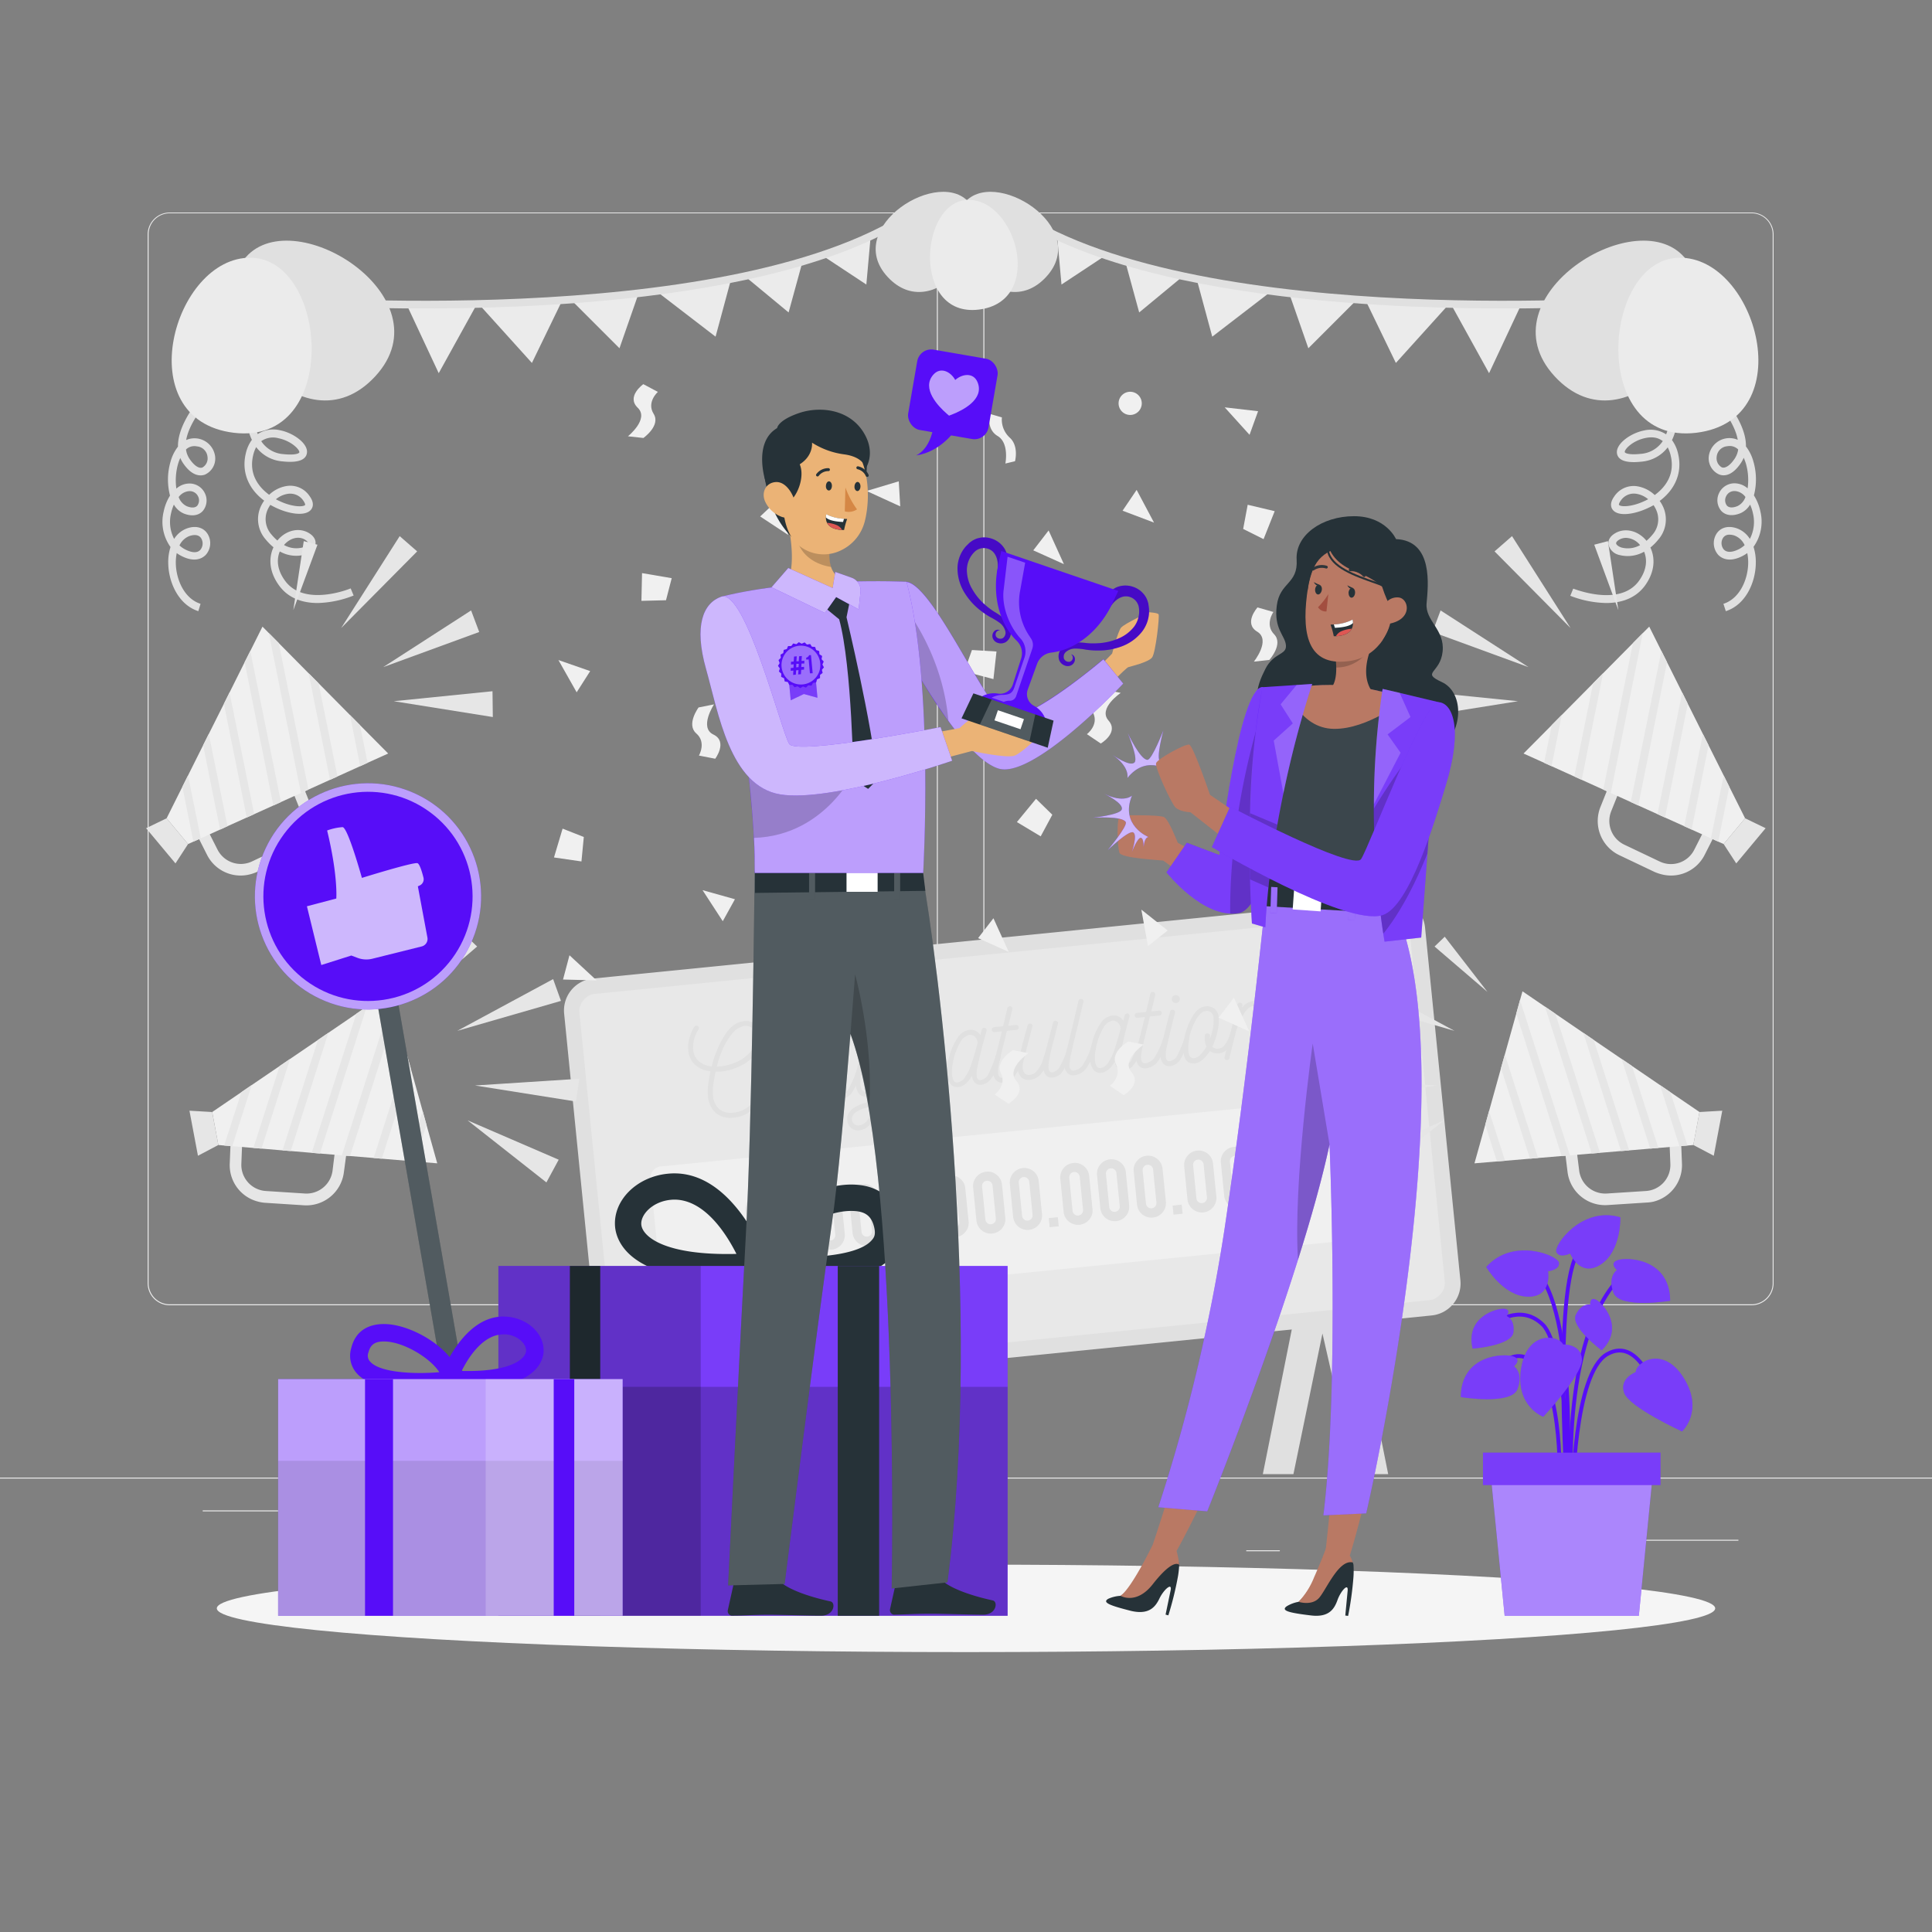 <svg xmlns="http://www.w3.org/2000/svg" viewBox="0 0 500 500"><rect x="0" y="0" width="500" height="500" fill="#808080" stroke="none"/><g id="freepik--background-complete--inject-3"><rect y="382.4" width="500" height="0.25" style="fill:#ebebeb"></rect><rect x="416.78" y="398.49" width="33.12" height="0.25" style="fill:#ebebeb"></rect><rect x="322.53" y="401.21" width="8.69" height="0.25" style="fill:#ebebeb"></rect><rect x="396.59" y="389.21" width="19.19" height="0.25" style="fill:#ebebeb"></rect><rect x="52.46" y="390.89" width="43.19" height="0.25" style="fill:#ebebeb"></rect><rect x="104.56" y="390.89" width="6.33" height="0.25" style="fill:#ebebeb"></rect><rect x="131.47" y="395.11" width="93.68" height="0.25" style="fill:#ebebeb"></rect><path d="M237,337.8H43.91a5.71,5.71,0,0,1-5.7-5.71V60.66A5.71,5.71,0,0,1,43.91,55H237a5.71,5.71,0,0,1,5.71,5.71V332.09A5.71,5.71,0,0,1,237,337.8ZM43.91,55.2a5.46,5.46,0,0,0-5.45,5.46V332.09a5.46,5.46,0,0,0,5.45,5.46H237a5.47,5.47,0,0,0,5.46-5.46V60.66A5.47,5.47,0,0,0,237,55.2Z" style="fill:#ebebeb"></path><path d="M453.31,337.8H260.21a5.72,5.72,0,0,1-5.71-5.71V60.66A5.72,5.72,0,0,1,260.21,55h193.1A5.71,5.71,0,0,1,459,60.66V332.09A5.71,5.71,0,0,1,453.31,337.8ZM260.21,55.2a5.47,5.47,0,0,0-5.46,5.46V332.09a5.47,5.47,0,0,0,5.46,5.46h193.1a5.47,5.47,0,0,0,5.46-5.46V60.66a5.47,5.47,0,0,0-5.46-5.46Z" style="fill:#ebebeb"></path><polygon points="193.17 71.82 204.09 80.86 207.78 67.39 193.17 71.82" style="fill:#ebebeb"></polygon><polygon points="212.66 66.01 224.21 73.64 225.34 61.02 212.66 66.01" style="fill:#ebebeb"></polygon><polygon points="105.31 78.98 113.54 96.58 123.14 79.22 105.31 78.98" style="fill:#ebebeb"></polygon><polygon points="124.47 79.32 137.66 93.93 145.32 78.13 124.47 79.32" style="fill:#ebebeb"></polygon><polygon points="148.23 78.04 160.32 90.13 165.25 75.99 148.23 78.04" style="fill:#ebebeb"></polygon><polygon points="170.25 75.65 185.19 87.13 189.04 72.85 170.25 75.65" style="fill:#ebebeb"></polygon><path d="M167.06,76.68c-45.3,5.47-91,2.18-91.72,2.13l.15-2c1.2.09,120.5,8.67,163.86-25.25l1.23,1.58C223.65,66.38,195.42,73.25,167.06,76.68Z" style="fill:#e0e0e0"></path><polygon points="305.75 71.82 294.82 80.86 291.14 67.39 305.75 71.82" style="fill:#ebebeb"></polygon><polygon points="286.26 66.01 274.71 73.64 273.58 61.02 286.26 66.01" style="fill:#ebebeb"></polygon><polygon points="393.61 78.98 385.37 96.58 375.78 79.22 393.61 78.98" style="fill:#ebebeb"></polygon><polygon points="374.44 79.32 361.25 93.93 353.6 78.13 374.44 79.32" style="fill:#ebebeb"></polygon><polygon points="350.69 78.04 338.6 90.13 333.67 75.99 350.69 78.04" style="fill:#ebebeb"></polygon><polygon points="328.66 75.65 313.73 87.13 309.87 72.85 328.66 75.65" style="fill:#ebebeb"></polygon><path d="M331.86,76.68c45.3,5.47,91,2.18,91.72,2.13l-.15-2c-1.2.09-120.5,8.67-163.86-25.25l-1.23,1.58C275.27,66.38,303.49,73.25,331.86,76.68Z" style="fill:#e0e0e0"></path><polygon points="166.82 381.5 178.69 322.17 187.4 322.17 199.26 381.5 191.35 381.5 183.84 345.11 175.53 381.5 166.82 381.5" style="fill:#e0e0e0"></polygon><polygon points="359.26 381.5 347.4 322.17 338.69 322.17 326.82 381.5 334.74 381.5 342.25 345.11 350.56 381.5 359.26 381.5" style="fill:#e0e0e0"></polygon><path d="M370.47,340.44,164.2,361.11a8.32,8.32,0,0,1-9.09-7.44L146,262.34a8.3,8.3,0,0,1,7.44-9.09l206.26-20.66a8.31,8.31,0,0,1,9.1,7.43l9.15,91.33A8.31,8.31,0,0,1,370.47,340.44Z" style="fill:#e0e0e0"></path><rect x="211.74" y="188.89" width="100.4" height="215.91" rx="4.31" transform="translate(531.19 6.63) rotate(84.28)" style="fill:#ebebeb;opacity:0.7;isolation:isolate"></rect><path d="M198.82,279.29a.66.66,0,0,1,.06.48,17.55,17.55,0,0,1-3.47,6.73,8.3,8.3,0,0,1-5.55,2.74,5.86,5.86,0,0,1-4.64-1.23,6.46,6.46,0,0,1-2-4.4,12.93,12.93,0,0,1,.05-2.83c.12-1,.32-2.21.6-3.52a7,7,0,0,1-4-1.72,5.7,5.7,0,0,1-1.75-3.69,8.85,8.85,0,0,1,.29-3.16,9.93,9.93,0,0,1,1.31-3,.6.6,0,0,1,.46-.26.64.64,0,0,1,.48.14.68.68,0,0,1,.11.88,7.31,7.31,0,0,0-1.11,2.47,7.82,7.82,0,0,0-.27,2.73,4.4,4.4,0,0,0,1.47,3A6,6,0,0,0,184.2,276a27,27,0,0,1,3.26-7.95c1.44-2.33,3.14-3.58,5.08-3.78a3.55,3.55,0,0,1,3,.9,4.56,4.56,0,0,1,1.31,3,6.17,6.17,0,0,1-1.22,4.43,10.73,10.73,0,0,1-3.95,3.23,14.74,14.74,0,0,1-5.14,1.5,11.08,11.08,0,0,1-1.34,0c-.29,1.4-.5,2.58-.62,3.53a11.6,11.6,0,0,0-.06,2.61,5.09,5.09,0,0,0,1.62,3.56,4.7,4.7,0,0,0,3.62.92,7.18,7.18,0,0,0,4.88-2.44,16.06,16.06,0,0,0,3-6.11.59.59,0,0,1,.3-.39.62.62,0,0,1,.48-.06A.7.7,0,0,1,198.82,279.29ZM186.29,276a13.79,13.79,0,0,0,4.57-1.28,9.74,9.74,0,0,0,3.56-2.75,5.07,5.07,0,0,0,1.13-3.74,3.45,3.45,0,0,0-.86-2.09,2.22,2.22,0,0,0-1.93-.63,4.84,4.84,0,0,0-3.13,1.83,15.9,15.9,0,0,0-2.51,4,28.08,28.08,0,0,0-1.62,4.69A5.41,5.41,0,0,0,186.29,276Z" style="fill:#e0e0e0"></path><path d="M209,282.18a3.43,3.43,0,0,1-2.36,1.33,3.54,3.54,0,0,1-2.39-.59,9.2,9.2,0,0,1-1.81,2.19,3.73,3.73,0,0,1-2,1c-1.76.17-2.74-.76-3-2.81a15.62,15.62,0,0,1,1.77-8.36,7.88,7.88,0,0,1,1.8-2.59,3.69,3.69,0,0,1,2.16-1,2.89,2.89,0,0,1,2.34.7,3.39,3.39,0,0,1,1,2.24,11.84,11.84,0,0,1-.31,3.52,19.39,19.39,0,0,1-1.33,4,1.87,1.87,0,0,0,1.61.48,2.44,2.44,0,0,0,1.69-1.07,9.8,9.8,0,0,0,1.34-2.94.6.6,0,0,1,.2-.32.77.77,0,0,1,.34-.14.67.67,0,0,1,.49.15.58.58,0,0,1,.24.42.94.94,0,0,1,0,.25A10.73,10.73,0,0,1,209,282.18Zm-4.82-3.57a.63.63,0,0,1,.15.56,1.68,1.68,0,0,0-.05.4,1.53,1.53,0,0,0,0,.31,16,16,0,0,0,.82-3,9.45,9.45,0,0,0,.16-2.56,1.93,1.93,0,0,0-.65-1.39,1.71,1.71,0,0,0-1.34-.37,2.45,2.45,0,0,0-1.55.86,7.58,7.58,0,0,0-1.32,2,14.55,14.55,0,0,0-1.66,7.62c.13,1.24.63,1.81,1.52,1.72a2.7,2.7,0,0,0,1.61-.91,10.11,10.11,0,0,0,1.53-2.07,4.34,4.34,0,0,1-.39-1.44,6.37,6.37,0,0,1,0-1.44.55.55,0,0,1,.18-.37.68.68,0,0,1,.95,0Z" style="fill:#e0e0e0"></path><path d="M222.91,277.12a.79.79,0,0,1,0,.28,22.18,22.18,0,0,1-2.32,5.22,3.62,3.62,0,0,1-2.6,1.72,2,2,0,0,1-1.7-.54,2.86,2.86,0,0,1-.74-1.8,7.17,7.17,0,0,1,.11-2.09c.14-.75.35-1.66.63-2.71s.51-2,.63-2.64a6.3,6.3,0,0,0,.09-1.82,1.4,1.4,0,0,0-1.74-1.42c-.83.09-1.67.9-2.53,2.45a20.71,20.71,0,0,0-1.93,4.75l-1.52,6.23a.65.65,0,0,1-.28.41.72.72,0,0,1-.5.09.63.63,0,0,1-.4-.28.65.65,0,0,1-.08-.5l1.75-7.07,1.61-6.52a.66.66,0,0,1,1.13-.26.57.57,0,0,1,.13.57l-.18.63a4,4,0,0,1,2.68-1.77,2.53,2.53,0,0,1,3.14,2.57,7.34,7.34,0,0,1-.11,2c-.13.73-.35,1.71-.65,2.95-.27,1-.47,1.88-.59,2.54a6.22,6.22,0,0,0-.12,1.77,1.82,1.82,0,0,0,.31.95.83.83,0,0,0,.73.23,2.62,2.62,0,0,0,1.86-1.46,24.72,24.72,0,0,0,1.95-4.6.64.64,0,0,1,.54-.45.79.79,0,0,1,.28,0A.61.61,0,0,1,222.91,277.12Z" style="fill:#e0e0e0"></path><path d="M235.46,275.89a1.1,1.1,0,0,1,0,.28,17.1,17.1,0,0,1-3,5.9,12.16,12.16,0,0,1-5,3.55,14.66,14.66,0,0,1-2.06,5,4.1,4.1,0,0,1-2.9,1.9,2.87,2.87,0,0,1-2.22-.59,2.91,2.91,0,0,1-1-2.06q-.3-3,4.74-4.49a23.85,23.85,0,0,0,2.35-.73L227,282a4.1,4.1,0,0,1-2.74,1.75,2.07,2.07,0,0,1-2-.74,5,5,0,0,1-.8-2.51,16.32,16.32,0,0,1,.54-4.78,14.57,14.57,0,0,1,2-4.63,4.24,4.24,0,0,1,3-2.13,2.89,2.89,0,0,1,3,1.39l.36-1.29a.52.52,0,0,1,.2-.34.62.62,0,0,1,.34-.15.86.86,0,0,1,.5.12.56.56,0,0,1,.26.42,1.23,1.23,0,0,1,0,.28q-.35,1.14-1.68,6.18l-1.16,4.69-.9,3.83a9.87,9.87,0,0,0,3.93-3.18,17.09,17.09,0,0,0,2.45-5.09.67.67,0,0,1,.54-.46,1.3,1.3,0,0,1,.28,0A.6.6,0,0,1,235.46,275.89Zm-10.92,13.94a10.16,10.16,0,0,0,1.45-3.69c-.83.27-1.37.43-1.63.5a8.48,8.48,0,0,0-3,1.29,2.19,2.19,0,0,0-.88,1.79,1.72,1.72,0,0,0,.58,1.19,1.65,1.65,0,0,0,1.26.35A3.08,3.08,0,0,0,224.54,289.83Zm2.21-9.81a35.68,35.68,0,0,0,2-5.76l.5-1.8a2.78,2.78,0,0,0-.72-1.77,1.73,1.73,0,0,0-1.44-.5,3.47,3.47,0,0,0-2.37,2,15.44,15.44,0,0,0-1.61,4.21,13.29,13.29,0,0,0-.44,4A4.26,4.26,0,0,0,223,282a.93.93,0,0,0,1,.45C225.13,282.33,226,281.52,226.75,280Z" style="fill:#e0e0e0"></path><path d="M246.63,274.74a.78.78,0,0,1,0,.28,20.15,20.15,0,0,1-2.27,5.19,3.72,3.72,0,0,1-2.65,1.75h0a1.92,1.92,0,0,1-1.66-.54,2.81,2.81,0,0,1-.75-1.79,7.86,7.86,0,0,1,.1-2c.08-.48.29-1.48.62-3s.56-2.47.67-2.85c-1-.21-1.69-.38-2.18-.51a10.08,10.08,0,0,1-1.25-.38c0,.21-.36,1.15-.95,2.83L235,277.25a.56.56,0,0,1-.51.42.92.92,0,0,1-.31,0,.65.65,0,0,1-.42-.54,2.05,2.05,0,0,1,0-.28l1.91-5.53.27-.94a3.15,3.15,0,0,1-1.81-2.4,1.93,1.93,0,0,1,.41-1.5,1.78,1.78,0,0,1,1.25-.66,1.6,1.6,0,0,1,1.34.42,2.15,2.15,0,0,1,.62,1.41,2.47,2.47,0,0,1,0,.6,6.86,6.86,0,0,1-.12.7q-.09.38-.15.69a23,23,0,0,0,2.87.79c.48.09.88.18,1.19.25a.74.74,0,0,1,.45.84c-.15.55-.41,1.64-.79,3.29s-.58,2.65-.63,3a8.38,8.38,0,0,0-.11,1.7c.09.85.44,1.24,1,1.18a2.67,2.67,0,0,0,1.94-1.5,23.49,23.49,0,0,0,1.88-4.55.65.65,0,0,1,.53-.46,1.23,1.23,0,0,1,.28,0A.58.58,0,0,1,246.63,274.74Zm-10.28-7.54a.41.41,0,0,0-.36-.13.51.51,0,0,0-.52.63,1.56,1.56,0,0,0,.27.73,2,2,0,0,0,.6.6,4.47,4.47,0,0,0,.2-1.31A.81.81,0,0,0,236.35,267.2Z" style="fill:#e0e0e0"></path><path d="M258.88,273.52a1.3,1.3,0,0,1,0,.28l0,.09c-.44,1.31-.85,2.41-1.22,3.28a8.76,8.76,0,0,1-1.49,2.38,3.34,3.34,0,0,1-2.19,1.18,2,2,0,0,1-1.69-.53,2.92,2.92,0,0,1-.75-1.8q-1.56,2.73-3.54,2.93a2.16,2.16,0,0,1-1.95-.72,4.16,4.16,0,0,1-.87-2.31,14,14,0,0,1,.48-4.8,15.23,15.23,0,0,1,2.06-4.77,4.38,4.38,0,0,1,3.06-2.19,2.85,2.85,0,0,1,2.93,1.33l.38-1.41a.55.55,0,0,1,.2-.32.64.64,0,0,1,.36-.14.62.62,0,0,1,.67.79L254.15,271l-.24,1c-.44,1.78-.75,3.14-.94,4.08a7.31,7.31,0,0,0-.21,2.2,1.63,1.63,0,0,0,.31,1,.79.79,0,0,0,.73.24,2.78,2.78,0,0,0,2.08-1.73,31.21,31.21,0,0,0,1.71-4.24l0-.09a.62.62,0,0,1,.53-.45.78.78,0,0,1,.28,0A.61.61,0,0,1,258.88,273.52Zm-9.09,5.16a12,12,0,0,0,1.46-2.89q.57-1.64,1.23-3.93l.54-2a2.45,2.45,0,0,0-.74-1.57,1.78,1.78,0,0,0-1.43-.45,3.51,3.51,0,0,0-2.38,2,15.21,15.21,0,0,0-1.65,4.2,13.28,13.28,0,0,0-.45,4,4.05,4.05,0,0,0,.44,1.61,1,1,0,0,0,1,.49A2.88,2.88,0,0,0,249.79,278.68Z" style="fill:#e0e0e0"></path><path d="M265.19,272.88a.78.78,0,0,1,0,.28,20.65,20.65,0,0,1-2.42,5.08,4.36,4.36,0,0,1-3.2,1.93,2,2,0,0,1-1.72-.55,2.72,2.72,0,0,1-.78-1.78,10.65,10.65,0,0,1,.23-2.63,37,37,0,0,1,.87-3.8l1.12-4.5-1.92.2a.64.64,0,0,1-.47-.14.66.66,0,0,1-.23-.44.68.68,0,0,1,.14-.46.61.61,0,0,1,.44-.24l2.34-.24q.19-.75.57-2.34c.26-1.06.44-1.84.55-2.34a.59.59,0,0,1,.57-.48.64.64,0,0,1,.56.21.6.6,0,0,1,.13.57c-.07.34-.22,1-.44,1.9s-.42,1.72-.58,2.35l2-.21a.62.62,0,0,1,.47.16.64.64,0,0,1,.23.42.6.6,0,0,1-.14.47.6.6,0,0,1-.43.23l-2.5.25-.51,2.2c-.05.15-.28,1.07-.71,2.77s-.75,3.16-.9,4a7.4,7.4,0,0,0-.15,2,1.46,1.46,0,0,0,.35.91.83.83,0,0,0,.74.26,3.41,3.41,0,0,0,2.52-1.71,19.48,19.48,0,0,0,2-4.44.68.68,0,0,1,.57-.43,1.1,1.1,0,0,1,.28,0A.64.64,0,0,1,265.19,272.88Z" style="fill:#e0e0e0"></path><path d="M277.37,271.66a.78.78,0,0,1,0,.28,19.94,19.94,0,0,1-2.26,5.18,3.65,3.65,0,0,1-2.63,1.76c-1.25.12-2.05-.52-2.4-1.94a5.33,5.33,0,0,1-1.5,1.73,3.88,3.88,0,0,1-1.93.79h0a2.83,2.83,0,0,1-2.25-.58,3.37,3.37,0,0,1-1-2.28,8.85,8.85,0,0,1,.29-2.72c.27-1.14.89-3.53,1.88-7.16l.38-1.36a.54.54,0,0,1,.2-.31.69.69,0,0,1,.34-.15.62.62,0,0,1,.57.22.59.59,0,0,1,.12.57l-1,3.85c-.74,2.82-1.19,4.55-1.34,5.21a5.39,5.39,0,0,0-.15,1.72c.13,1.25.75,1.83,1.86,1.71a2.83,2.83,0,0,0,1.78-1,7.1,7.1,0,0,0,1.4-2.47,31,31,0,0,0,.95-3c.31-1.12.76-2.85,1.37-5.18l.48-1.89a.54.54,0,0,1,.2-.31.7.7,0,0,1,.93.07.55.55,0,0,1,.13.57c-.28,1.07-.53,2.08-.77,3l-.46,1.76c-.42,1.6-.73,3-.95,4.18a9.93,9.93,0,0,0-.26,2.42,1.66,1.66,0,0,0,.31.95.78.78,0,0,0,.72.23,2.69,2.69,0,0,0,1.92-1.51,23.47,23.47,0,0,0,1.9-4.55.51.51,0,0,1,.19-.31.67.67,0,0,1,.34-.14,1.1,1.1,0,0,1,.28,0A.64.64,0,0,1,277.37,271.66Z" style="fill:#e0e0e0"></path><path d="M283.63,271a.79.79,0,0,1,0,.28,20.74,20.74,0,0,1-2.42,5.07,4.36,4.36,0,0,1-3.2,1.93,2,2,0,0,1-1.73-.55,2.74,2.74,0,0,1-.77-1.77,6.33,6.33,0,0,1,.07-1.58c.09-.62.27-1.59.55-2.9l1.22-5,.65-2.71,1.11-4.77a.65.65,0,0,1,.3-.39.83.83,0,0,1,.48-.09.63.63,0,0,1,.4.3.58.58,0,0,1,.08.48l-1.12,4.77c-.28,1.22-.51,2.13-.67,2.74l-1.19,5a17.58,17.58,0,0,0-.61,4.08,1.46,1.46,0,0,0,.36.91.84.84,0,0,0,.74.27,3.43,3.43,0,0,0,2.52-1.71,20.26,20.26,0,0,0,2-4.45.68.68,0,0,1,.57-.43,1.3,1.3,0,0,1,.28,0A.62.62,0,0,1,283.63,271Z" style="fill:#e0e0e0"></path><path d="M295.87,269.81a.79.79,0,0,1,0,.28l0,.09c-.44,1.32-.85,2.41-1.22,3.29a8.65,8.65,0,0,1-1.5,2.37,3.31,3.31,0,0,1-2.18,1.19,2,2,0,0,1-1.69-.54,2.81,2.81,0,0,1-.75-1.8c-1.05,1.83-2.23,2.8-3.54,2.94a2.16,2.16,0,0,1-1.95-.73,4,4,0,0,1-.87-2.3,14.12,14.12,0,0,1,.48-4.81,15,15,0,0,1,2.06-4.76,4.29,4.29,0,0,1,3.06-2.19,2.81,2.81,0,0,1,2.92,1.33l.38-1.42a.54.54,0,0,1,.2-.31.81.81,0,0,1,.37-.15.62.62,0,0,1,.66.8l-1.11,4.22-.24,1c-.43,1.79-.75,3.15-.94,4.09a8,8,0,0,0-.21,2.2,1.82,1.82,0,0,0,.31.95.81.81,0,0,0,.73.23,2.74,2.74,0,0,0,2.08-1.73,28.62,28.62,0,0,0,1.71-4.23l0-.1a.66.66,0,0,1,.54-.45,1.14,1.14,0,0,1,.28,0A.6.6,0,0,1,295.87,269.81ZM286.79,275a12.43,12.43,0,0,0,1.46-2.89q.57-1.62,1.23-3.93l.53-2a2.4,2.4,0,0,0-.74-1.56,1.8,1.8,0,0,0-1.42-.46,3.48,3.48,0,0,0-2.38,2,15.21,15.21,0,0,0-1.65,4.2,12.87,12.87,0,0,0-.45,3.95,4,4,0,0,0,.44,1.62.93.93,0,0,0,1,.48A2.82,2.82,0,0,0,286.79,275Z" style="fill:#e0e0e0"></path><path d="M302.19,269.18a.79.79,0,0,1,0,.28,20.56,20.56,0,0,1-2.42,5.07,4.36,4.36,0,0,1-3.2,1.93,2.07,2.07,0,0,1-1.73-.54,2.79,2.79,0,0,1-.77-1.78,11,11,0,0,1,.22-2.63,36,36,0,0,1,.88-3.8l1.11-4.5-1.91.19a.6.6,0,0,1-.47-.14.6.6,0,0,1-.23-.43.6.6,0,0,1,.14-.46.59.59,0,0,1,.43-.25l2.34-.23c.14-.51.33-1.29.58-2.34l.55-2.35a.59.59,0,0,1,.56-.48.62.62,0,0,1,.56.22.58.58,0,0,1,.14.57c-.07.33-.22,1-.44,1.9s-.42,1.71-.58,2.34l2-.2a.6.6,0,0,1,.48.15.64.64,0,0,1,.09.9.61.61,0,0,1-.44.22l-2.49.25-.51,2.2c-.05.15-.29,1.07-.71,2.77s-.75,3.17-.9,4a8,8,0,0,0-.16,1.95,1.52,1.52,0,0,0,.35.91.86.86,0,0,0,.75.27,3.43,3.43,0,0,0,2.52-1.71,20,20,0,0,0,2-4.45.68.68,0,0,1,.57-.43,1.3,1.3,0,0,1,.28,0A.64.64,0,0,1,302.19,269.18Z" style="fill:#e0e0e0"></path><path d="M307.64,268.28a.64.64,0,0,1,.14.34.79.79,0,0,1,0,.28,25.19,25.19,0,0,1-2.14,5,3.68,3.68,0,0,1-2.81,2,2,2,0,0,1-1.67-.53,2.53,2.53,0,0,1-.76-1.65,15.46,15.46,0,0,1,.54-4.52c.47-2,1.09-4.48,1.89-7.39a.53.53,0,0,1,.19-.34.67.67,0,0,1,.34-.14.75.75,0,0,1,.49.11.5.5,0,0,1,.24.4l0,.25-.57,2.3q-1.31,5.34-1.6,6.77a7.77,7.77,0,0,0-.22,2.28,1.74,1.74,0,0,0,.31.95.79.79,0,0,0,.73.23,2.73,2.73,0,0,0,2.07-1.69,31.77,31.77,0,0,0,1.77-4.37.68.68,0,0,1,.57-.46l.25,0A.58.58,0,0,1,307.64,268.28Zm-4-8.91a1,1,0,0,1-.39-.7,1,1,0,0,1,.24-.76,1,1,0,0,1,.72-.38,1,1,0,0,1,.75.23,1,1,0,0,1,.38.7,1,1,0,0,1-.23.76,1,1,0,0,1-.7.37A1,1,0,0,1,303.68,259.37Z" style="fill:#e0e0e0"></path><path d="M317.85,271.28a3.5,3.5,0,0,1-2.37,1.32,3.54,3.54,0,0,1-2.39-.59,9.2,9.2,0,0,1-1.81,2.19,3.7,3.7,0,0,1-2,1c-1.77.18-2.75-.76-2.95-2.8a15.67,15.67,0,0,1,1.77-8.37,8,8,0,0,1,1.79-2.59,3.81,3.81,0,0,1,2.17-1,3,3,0,0,1,2.34.7,3.37,3.37,0,0,1,1,2.25,11.46,11.46,0,0,1-.31,3.51,18.62,18.62,0,0,1-1.33,4,1.85,1.85,0,0,0,1.61.49,2.46,2.46,0,0,0,1.69-1.08,9.44,9.44,0,0,0,1.35-2.94.5.5,0,0,1,.2-.31.61.61,0,0,1,.33-.14.68.68,0,0,1,.74.57,1.28,1.28,0,0,1,0,.25A10.74,10.74,0,0,1,317.85,271.28ZM313,267.71a.58.58,0,0,1,.14.55c0,.13,0,.26-.05.41v.3a16,16,0,0,0,.83-3,9.88,9.88,0,0,0,.15-2.57,2,2,0,0,0-.64-1.39,1.78,1.78,0,0,0-1.34-.37,2.47,2.47,0,0,0-1.56.86,7.4,7.4,0,0,0-1.31,2,14.46,14.46,0,0,0-1.66,7.62c.12,1.23.63,1.81,1.52,1.72a2.78,2.78,0,0,0,1.61-.92,9.59,9.59,0,0,0,1.53-2.07,3.86,3.86,0,0,1-.39-1.43,5.45,5.45,0,0,1,0-1.45.51.51,0,0,1,.17-.37.76.76,0,0,1,.42-.18A.61.61,0,0,1,313,267.71Z" style="fill:#e0e0e0"></path><path d="M331.78,266.21a1.23,1.23,0,0,1,0,.28,22.27,22.27,0,0,1-2.31,5.22,3.58,3.58,0,0,1-2.61,1.72,2,2,0,0,1-1.69-.54,2.87,2.87,0,0,1-.75-1.79,7.6,7.6,0,0,1,.11-2.1c.14-.75.35-1.65.64-2.7s.5-2,.62-2.64a6.72,6.72,0,0,0,.1-1.82,1.41,1.41,0,0,0-1.74-1.42c-.83.08-1.68.9-2.53,2.44a20.89,20.89,0,0,0-1.93,4.75l-1.53,6.23a.59.59,0,0,1-.28.41.76.76,0,0,1-.5.1.7.7,0,0,1-.39-.28.58.58,0,0,1-.08-.5l1.74-7.08,1.62-6.51a.59.59,0,0,1,.56-.49.62.62,0,0,1,.56.22.58.58,0,0,1,.14.57l-.18.63a4.05,4.05,0,0,1,2.67-1.77,2.54,2.54,0,0,1,3.14,2.57,7.36,7.36,0,0,1-.1,2c-.14.72-.35,1.71-.66,2.94-.26,1-.46,1.88-.59,2.55a6.11,6.11,0,0,0-.11,1.76,1.63,1.63,0,0,0,.31.95.77.77,0,0,0,.73.23,2.61,2.61,0,0,0,1.86-1.46,26,26,0,0,0,1.95-4.59.65.65,0,0,1,.53-.46,1.16,1.16,0,0,1,.28,0A.6.6,0,0,1,331.78,266.21Z" style="fill:#e0e0e0"></path><path d="M339.68,269.57a5.2,5.2,0,0,1-1.81,2.08,5.86,5.86,0,0,1-2.72,1,4.62,4.62,0,0,1-2.36-.37,4.53,4.53,0,0,1-1.83-1.44,4.24,4.24,0,0,1-.84-2.17,5.38,5.38,0,0,1,.91-3.42,3.71,3.71,0,0,1,2.76-1.52,2.67,2.67,0,0,1,2.11.69,3.37,3.37,0,0,1,1.12,2.09.64.64,0,0,1-.14.47.66.66,0,0,1-.44.23.63.63,0,0,1-.7-.58,1.94,1.94,0,0,0-.64-1.22A1.5,1.5,0,0,0,334,265a2.54,2.54,0,0,0-1.91,1.12,3.85,3.85,0,0,0-.65,2.42,3,3,0,0,0,1.2,2.17,3.37,3.37,0,0,0,2.43.66,4.31,4.31,0,0,0,2.94-1.43,4.08,4.08,0,0,0,.93-3.13,5.49,5.49,0,0,0-.61-1.83c-.33-.59-1-1.59-2-3a6.56,6.56,0,0,0-.54.76.6.6,0,0,1-.46.29.64.64,0,0,1-.74-.6.77.77,0,0,1,.11-.41c.33-.46.63-.87.92-1.23a5.14,5.14,0,0,1-.65-2,3.33,3.33,0,0,1,.45-2.12,1.91,1.91,0,0,1,1.47-1,1.31,1.31,0,0,1,1.07.34,2,2,0,0,1,.55,1.1,4.08,4.08,0,0,1-.29,1.85,8.1,8.1,0,0,1-1.05,1.93l.86,1.26a24.34,24.34,0,0,1,1.59,2.52,6,6,0,0,1,.59,2A5.68,5.68,0,0,1,339.68,269.57ZM337,258.34a2.68,2.68,0,0,0,.16-1.13c0-.21-.09-.3-.21-.29s-.26.12-.43.32a1.83,1.83,0,0,0-.32,1.38,3.69,3.69,0,0,0,.25,1A6,6,0,0,0,337,258.34Z" style="fill:#e0e0e0"></path><path d="M355.73,320.34,174.66,338.48a3,3,0,0,1-3.25-2.66l-3.07-30.7a3,3,0,0,1,2.65-3.25l181.07-18.14a3,3,0,0,1,3.25,2.66l3.08,30.7A3,3,0,0,1,355.73,320.34Z" style="fill:#f0f0f0"></path><path d="M201.42,320.57a4,4,0,0,1-.82,3.26,3.33,3.33,0,0,1-1.67,1L199,326l-2,.2-.12-1.15a3.43,3.43,0,0,1-2.34-1.45,5.86,5.86,0,0,1-1-2.54l2.24-.39a3.41,3.41,0,0,0,.9,1.9,1.2,1.2,0,0,0,1,.33,1.46,1.46,0,0,0,1.16-.88,1.9,1.9,0,0,0,.13-1.06,2.93,2.93,0,0,0-1.06-1.84l-2.31-1.77a8.77,8.77,0,0,1-1.76-1.74,4.58,4.58,0,0,1-.84-2.27,4.21,4.21,0,0,1,.35-2.26,3.13,3.13,0,0,1,1.92-1.78l-.1-1,2-.2.1,1a3.35,3.35,0,0,1,1.65.64,4,4,0,0,1,1.49,2.56l-2.23.63a2.82,2.82,0,0,0-.7-1.45,1.11,1.11,0,0,0-1-.28,1.09,1.09,0,0,0-.93.67,2.33,2.33,0,0,0-.16,1.18,3.59,3.59,0,0,0,1.15,2.1,9.19,9.19,0,0,0,1.13.88,14.19,14.19,0,0,1,1.19.85,8.75,8.75,0,0,1,1.51,1.58A4.85,4.85,0,0,1,201.42,320.57Z" style="fill:#e0e0e0"></path><path d="M207.08,324.05l-1.2-12-2,.2-.16-1.64a3.57,3.57,0,0,0,1.55-.81,3.26,3.26,0,0,0,1-1.42l1.64-.17,1.57,15.63Z" style="fill:#e0e0e0"></path><path d="M218.62,319.29a3.75,3.75,0,1,1-7.47.75l-.85-8.53a3.57,3.57,0,0,1,.83-2.75,3.74,3.74,0,0,1,6.63,2ZM215.31,311a1.36,1.36,0,0,0-1.49-1.22,1.32,1.32,0,0,0-.92.49,1.35,1.35,0,0,0-.29,1l.85,8.54a1.34,1.34,0,0,0,.49.92,1.36,1.36,0,0,0,2.22-1.19Z" style="fill:#e0e0e0"></path><path d="M228.11,318.34a3.55,3.55,0,0,1-.83,2.75,3.74,3.74,0,0,1-6.63-2l-.86-8.53a3.74,3.74,0,0,1,3.37-4.11,3.56,3.56,0,0,1,2.75.83,3.61,3.61,0,0,1,1.35,2.53Zm-3.3-8.33a1.34,1.34,0,0,0-.49-.92,1.37,1.37,0,0,0-1.92.19,1.34,1.34,0,0,0-.29,1l.85,8.54a1.34,1.34,0,0,0,.49.92,1.36,1.36,0,0,0,1.91-.19,1.35,1.35,0,0,0,.31-1Z" style="fill:#e0e0e0"></path><path d="M237.61,317.39a3.75,3.75,0,0,1-7.47.75l-.85-8.53a3.74,3.74,0,0,1,3.37-4.11,3.57,3.57,0,0,1,2.75.83,3.69,3.69,0,0,1,1.35,2.53Zm-3.3-8.33a1.37,1.37,0,0,0-1.5-1.22,1.28,1.28,0,0,0-.91.49,1.39,1.39,0,0,0-.3,1l.86,8.54a1.34,1.34,0,0,0,.49.92,1.28,1.28,0,0,0,1,.3,1.36,1.36,0,0,0,1.22-1.49Z" style="fill:#e0e0e0"></path><path d="M239.35,318.45l2.36-.24.23,2.36-2.35.23Z" style="fill:#e0e0e0"></path><path d="M250.67,316.08a3.55,3.55,0,0,1-.83,2.75,3.74,3.74,0,0,1-6.63-2l-.86-8.53a3.74,3.74,0,0,1,3.37-4.11,3.56,3.56,0,0,1,2.75.83,3.61,3.61,0,0,1,1.35,2.53Zm-3.3-8.33a1.34,1.34,0,0,0-.49-.92A1.37,1.37,0,0,0,245,307a1.34,1.34,0,0,0-.29,1l.85,8.54a1.34,1.34,0,0,0,.49.92,1.36,1.36,0,0,0,1.91-.19,1.35,1.35,0,0,0,.31-1Z" style="fill:#e0e0e0"></path><path d="M260.17,315.13a3.75,3.75,0,0,1-7.47.75l-.85-8.53a3.74,3.74,0,0,1,3.37-4.11,3.57,3.57,0,0,1,2.75.83,3.69,3.69,0,0,1,1.35,2.53Zm-3.3-8.33a1.37,1.37,0,0,0-1.5-1.22,1.28,1.28,0,0,0-.91.49,1.39,1.39,0,0,0-.3,1l.86,8.54a1.34,1.34,0,0,0,.49.92,1.28,1.28,0,0,0,1,.3,1.36,1.36,0,0,0,1.22-1.49Z" style="fill:#e0e0e0"></path><path d="M269.67,314.18a3.75,3.75,0,0,1-7.47.75l-.85-8.53a3.76,3.76,0,0,1,6.12-3.28,3.64,3.64,0,0,1,1.34,2.53Zm-3.3-8.33a1.39,1.39,0,0,0-1.5-1.23,1.31,1.31,0,0,0-.91.5,1.29,1.29,0,0,0-.3,1l.86,8.54a1.3,1.3,0,0,0,.49.92,1.27,1.27,0,0,0,1,.3,1.34,1.34,0,0,0,.92-.49,1.31,1.31,0,0,0,.3-1Z" style="fill:#e0e0e0"></path><path d="M271.41,315.24l2.36-.24.23,2.36-2.35.23Z" style="fill:#e0e0e0"></path><path d="M282.73,312.87a3.55,3.55,0,0,1-.83,2.75,3.76,3.76,0,0,1-5.28.52,3.57,3.57,0,0,1-1.35-2.52l-.86-8.53a3.74,3.74,0,0,1,3.37-4.11,3.57,3.57,0,0,1,2.75.83,3.69,3.69,0,0,1,1.35,2.53Zm-3.3-8.33a1.37,1.37,0,0,0-1.5-1.22,1.28,1.28,0,0,0-.91.49,1.39,1.39,0,0,0-.3,1l.86,8.54a1.34,1.34,0,0,0,.49.92,1.28,1.28,0,0,0,1,.3,1.36,1.36,0,0,0,1.22-1.49Z" style="fill:#e0e0e0"></path><path d="M292.23,311.92a3.75,3.75,0,0,1-7.47.75l-.85-8.53a3.76,3.76,0,0,1,6.12-3.28,3.64,3.64,0,0,1,1.34,2.53Zm-3.3-8.33a1.39,1.39,0,0,0-1.5-1.23,1.31,1.31,0,0,0-.91.5,1.29,1.29,0,0,0-.3,1l.86,8.54a1.3,1.3,0,0,0,.49.92,1.27,1.27,0,0,0,1,.3,1.34,1.34,0,0,0,.92-.49,1.31,1.31,0,0,0,.3-1Z" style="fill:#e0e0e0"></path><path d="M301.73,311a3.75,3.75,0,1,1-7.47.74l-.85-8.52a3.58,3.58,0,0,1,.83-2.76,3.66,3.66,0,0,1,2.53-1.36,3.76,3.76,0,0,1,4.1,3.37Zm-3.31-8.33a1.26,1.26,0,0,0-.49-.92,1.35,1.35,0,0,0-1-.31,1.31,1.31,0,0,0-.91.5,1.29,1.29,0,0,0-.3,1l.85,8.53a1.38,1.38,0,0,0,.49.93,1.33,1.33,0,0,0,1,.3,1.31,1.31,0,0,0,.92-.5,1.29,1.29,0,0,0,.3-1Z" style="fill:#e0e0e0"></path><path d="M303.47,312l2.35-.24.24,2.36-2.35.23Z" style="fill:#e0e0e0"></path><path d="M314.79,309.66a3.75,3.75,0,0,1-7.47.75l-.85-8.53a3.76,3.76,0,0,1,6.12-3.28,3.64,3.64,0,0,1,1.34,2.53Zm-3.3-8.33a1.39,1.39,0,0,0-1.5-1.23,1.31,1.31,0,0,0-.91.5,1.29,1.29,0,0,0-.3,1l.86,8.54a1.3,1.3,0,0,0,.49.92,1.27,1.27,0,0,0,1,.3,1.34,1.34,0,0,0,.92-.49,1.31,1.31,0,0,0,.3-1Z" style="fill:#e0e0e0"></path><path d="M324.29,308.71a3.75,3.75,0,1,1-7.47.74l-.85-8.52a3.58,3.58,0,0,1,.83-2.76,3.66,3.66,0,0,1,2.53-1.36,3.76,3.76,0,0,1,4.1,3.37ZM321,300.38a1.26,1.26,0,0,0-.49-.92,1.35,1.35,0,0,0-1-.31,1.31,1.31,0,0,0-.91.5,1.29,1.29,0,0,0-.3,1l.85,8.53a1.38,1.38,0,0,0,.49.93,1.33,1.33,0,0,0,1,.3,1.31,1.31,0,0,0,.92-.5,1.29,1.29,0,0,0,.3-1Z" style="fill:#e0e0e0"></path><path d="M333.78,307.75a3.58,3.58,0,0,1-.83,2.76,3.76,3.76,0,0,1-5.28.52,3.59,3.59,0,0,1-1.35-2.53l-.86-8.52a3.75,3.75,0,0,1,6.12-3.28,3.59,3.59,0,0,1,1.35,2.53Zm-3.3-8.33a1.34,1.34,0,0,0-.49-.92,1.36,1.36,0,0,0-1-.3,1.29,1.29,0,0,0-.92.5,1.31,1.31,0,0,0-.29,1l.85,8.54a1.35,1.35,0,0,0,2.4.73,1.34,1.34,0,0,0,.31-1Z" style="fill:#e0e0e0"></path><path d="M82.28,156.06c-3.63,0-7.51-1-10.09-4.58-2.71-3.75-2.59-7.31-1.41-9.85a13.61,13.61,0,0,1-2-2,7.93,7.93,0,0,1-1.41-8.27,8.86,8.86,0,0,1,1-1.79c-4.12-3.07-5.88-7.46-4.77-12.17a9.38,9.38,0,0,1,1.59-3.57c-4-8.22.34-22.49.53-23.13l1.92.58c0,.15-4,13.45-.93,21.06a7.35,7.35,0,0,1,5.72-1c3.49.67,7.4,3.47,7,5.93-.19,1.27-1.44,2.67-6.29,2.14a9.46,9.46,0,0,1-6.84-3.7,8.64,8.64,0,0,0-.79,2.15c-1.19,5.06,1.64,8.35,4.15,10.19a8.5,8.5,0,0,1,4.65-2.29,6,6,0,0,1,5.81,2.63c1.35,1.86.79,3,.34,3.55-1.58,1.84-6.07,1-9.5-.75-.33-.16-.65-.34-1-.52a7.94,7.94,0,0,0-.78,1.43,6,6,0,0,0,1.1,6.26,12.17,12.17,0,0,0,1.51,1.53l.22-.27c2.13-2.39,5.31-3.12,7.75-1.77,1.81,1,2,2.27,1.89,2.93a3.67,3.67,0,0,1-2.88,2.79,8.55,8.55,0,0,1-6.36-.86c-.83,2-.77,4.66,1.34,7.56,5,6.92,16.88,2.09,17,2l.77,1.85A26.85,26.85,0,0,1,82.28,156.06Zm-8.76-15a6.49,6.49,0,0,0,4.74.64c.91-.27,1.42-.76,1.46-1.09s-.31-.64-.88-1c-1.63-.91-3.75-.36-5.27,1.35Zm-2.1-11.84.47.24c3.51,1.78,6.57,1.81,7.07,1.23.06-.07,0-.43-.44-1.09a4.07,4.07,0,0,0-4-1.8A6.21,6.21,0,0,0,71.42,129.2Zm-3.78-15a7.45,7.45,0,0,0,5.73,3.31c3.26.35,4.08-.28,4.1-.45.11-.74-2.13-3-5.43-3.67A5.3,5.3,0,0,0,67.64,114.15Z" style="fill:#e0e0e0"></path><path d="M51.33,158.17c-5.24-1.69-7.71-7.59-7.79-12.36a12.87,12.87,0,0,1,.59-4.24,11.21,11.21,0,0,1-1.77-9.19A12.54,12.54,0,0,1,44,128.26a16.47,16.47,0,0,1,.14-8.8,11.12,11.12,0,0,1,1.92-3.87c-.16-8.18,10.67-18,11.21-18.46l1.33,1.49c-.11.11-9.2,8.34-10.42,15.26a5.38,5.38,0,0,1,7.49,4.22A4.56,4.56,0,0,1,53,122.85c-1.1.37-3.28.48-5.63-3a7.78,7.78,0,0,1-.71-1.33,11.2,11.2,0,0,0-.58,1.55,15.54,15.54,0,0,0-.44,6.38,5.15,5.15,0,0,1,3-1.3,4.39,4.39,0,0,1,4.4,2.54,4.23,4.23,0,0,1-.62,4.62c-1.13,1.17-2.91,1.38-4.9.57A5.47,5.47,0,0,1,45,130.59a11.22,11.22,0,0,0-.72,2.21,9.47,9.47,0,0,0,.79,6.67,6.57,6.57,0,0,1,3.29-2.71c2.22-.8,4.2-.31,5.29,1.3a4.56,4.56,0,0,1-.32,5.45c-.67.75-2.64,2.31-6.41.36a9.07,9.07,0,0,1-1.18-.73,11.9,11.9,0,0,0-.24,2.64c.07,4.08,2.1,9.1,6.4,10.49Zm-4.87-17a7.06,7.06,0,0,0,1.42,1c1.8.93,3.22,1,4,.09a2.58,2.58,0,0,0,.15-3c-.56-.83-1.61-1-3-.54A4.74,4.74,0,0,0,46.46,141.13Zm-.21-12.51A4.12,4.12,0,0,0,48.32,131c1.21.49,2.17.45,2.71-.1a2.28,2.28,0,0,0,.24-2.42,2.4,2.4,0,0,0-2.48-1.36A3.76,3.76,0,0,0,46.25,128.62Zm1.89-12.3a5.74,5.74,0,0,0,.9,2.37c1.16,1.73,2.4,2.58,3.32,2.27a2.7,2.7,0,0,0,1.35-2.71,3,3,0,0,0-2.78-2.77A3.12,3.12,0,0,0,48.14,116.32Z" style="fill:#e0e0e0"></path><path d="M97.08,97.43C78.34,117.66,51,83.37,63,67.32S116.1,76.89,97.08,97.43Z" style="fill:#e0e0e0"></path><path d="M60.5,112c-27.38-3.35-15.61-45.62,4.44-45.3S88.28,115.36,60.5,112Z" style="fill:#ebebeb"></path><path d="M270.74,71.67C259,84.36,241.82,62.86,249.34,52.8S282.66,58.8,270.74,71.67Z" style="fill:#e0e0e0"></path><path d="M229.72,71.67c11.75,12.69,28.92-8.81,21.4-18.87S217.8,58.8,229.72,71.67Z" style="fill:#e0e0e0"></path><path d="M253.32,80.12c17.16-2.1,9.78-28.6-2.78-28.39S235.9,82.25,253.32,80.12Z" style="fill:#ebebeb"></path><path d="M415.69,156.06a26.85,26.85,0,0,1-9.3-1.87l.76-1.85c.12,0,12,4.88,17-2,2.1-2.9,2.17-5.58,1.34-7.56a8.55,8.55,0,0,1-6.36.86,3.67,3.67,0,0,1-2.88-2.79c-.07-.66.08-1.92,1.89-2.93,2.44-1.35,5.62-.62,7.75,1.77l.22.27a12.13,12.13,0,0,0,1.5-1.53,6,6,0,0,0,1.1-6.26,7.32,7.32,0,0,0-.77-1.43c-.31.18-.63.36-1,.52-3.43,1.74-7.92,2.6-9.5.75-.45-.52-1-1.69.34-3.55a6,6,0,0,1,5.81-2.63,8.53,8.53,0,0,1,4.65,2.29c2.51-1.84,5.34-5.13,4.14-10.19a8.65,8.65,0,0,0-.78-2.15,9.48,9.48,0,0,1-6.84,3.7c-4.86.54-6.1-.87-6.29-2.14-.37-2.46,3.54-5.26,7-5.93a7.35,7.35,0,0,1,5.72,1c3.11-7.61-.88-20.91-.93-21.06l1.91-.58c.2.64,4.49,14.91.54,23.13a9.38,9.38,0,0,1,1.59,3.57c1.11,4.71-.66,9.1-4.77,12.17a8.86,8.86,0,0,1,1,1.79,7.93,7.93,0,0,1-1.41,8.27,13.17,13.17,0,0,1-2,2c1.19,2.54,1.31,6.1-1.4,9.85C423.2,155,419.31,156.06,415.69,156.06Zm5.14-16.86a3.53,3.53,0,0,0-1.71.43c-.56.32-.9.68-.87,1s.55.82,1.46,1.09a6.49,6.49,0,0,0,4.74-.64l-.05-.06A4.88,4.88,0,0,0,420.83,139.2Zm2-11.46a4.07,4.07,0,0,0-3.39,1.84c-.47.66-.5,1-.44,1.09.49.58,3.56.55,7.07-1.23l.47-.24a6.25,6.25,0,0,0-3.15-1.42A4.92,4.92,0,0,0,422.84,127.74Zm4.51-14.55a7.27,7.27,0,0,0-1.42.15c-3.3.63-5.55,2.93-5.43,3.67,0,.17.83.8,4.1.45a7.45,7.45,0,0,0,5.73-3.31A4.73,4.73,0,0,0,427.35,113.19Z" style="fill:#e0e0e0"></path><path d="M446.64,158.17l-.62-1.9c4.31-1.39,6.34-6.41,6.41-10.49a11.9,11.9,0,0,0-.24-2.64,9.8,9.8,0,0,1-1.18.73c-3.77,1.95-5.74.39-6.41-.36a4.56,4.56,0,0,1-.32-5.45c1.09-1.61,3.07-2.1,5.29-1.3a6.57,6.57,0,0,1,3.29,2.71,9.52,9.52,0,0,0,.79-6.67,10.61,10.61,0,0,0-.73-2.21,5.4,5.4,0,0,1-2.52,2.24c-2,.81-3.77.6-4.9-.57a4.23,4.23,0,0,1-.62-4.62,4.39,4.39,0,0,1,4.4-2.54,5.14,5.14,0,0,1,3,1.29,15.33,15.33,0,0,0-.43-6.37,12.66,12.66,0,0,0-.58-1.55,7.78,7.78,0,0,1-.71,1.33c-2.35,3.53-4.53,3.43-5.63,3a4.56,4.56,0,0,1-2.69-4.75,5.38,5.38,0,0,1,7.49-4.22c-1.22-6.92-10.31-15.15-10.43-15.26l1.34-1.49c.54.49,11.36,10.28,11.21,18.46a11.12,11.12,0,0,1,1.92,3.87,16.57,16.57,0,0,1,.14,8.8,12.54,12.54,0,0,1,1.67,4.12,11.21,11.21,0,0,1-1.77,9.19,12.87,12.87,0,0,1,.59,4.24C454.35,150.58,451.88,156.48,446.64,158.17Zm.92-19.79a1.84,1.84,0,0,0-1.62.8,2.58,2.58,0,0,0,.15,3c.78.87,2.2.84,4-.09a7.06,7.06,0,0,0,1.42-1,4.77,4.77,0,0,0-2.62-2.49A4.05,4.05,0,0,0,447.56,138.38ZM449,127.09a2.33,2.33,0,0,0-2.29,1.37,2.26,2.26,0,0,0,.24,2.42c.54.55,1.5.59,2.7.1a4.05,4.05,0,0,0,2.07-2.36,3.72,3.72,0,0,0-2.53-1.52Zm-1.33-11.67a3.34,3.34,0,0,0-.62.06,3,3,0,0,0-2.78,2.77,2.7,2.7,0,0,0,1.35,2.71c.92.31,2.16-.54,3.32-2.27a5.74,5.74,0,0,0,.9-2.37A3.15,3.15,0,0,0,447.66,115.42Z" style="fill:#e0e0e0"></path><path d="M402.38,97.43c18.74,20.23,46.12-14.06,34.13-30.11S383.36,76.89,402.38,97.43Z" style="fill:#e0e0e0"></path><path d="M439,112c27.38-3.35,15.61-45.62-4.44-45.3S411.18,115.36,439,112Z" style="fill:#ebebeb"></path><polygon points="271.38 137.28 267.41 142.43 275.34 146 271.38 137.28" style="fill:#f0f0f0"></polygon><polygon points="297.09 244.84 302.19 240.81 295.38 235.41 297.09 244.84" style="fill:#f0f0f0"></polygon><polygon points="232.98 131.05 232.6 124.56 224.27 127.06 232.98 131.05" style="fill:#f0f0f0"></polygon><polygon points="257.1 237.64 253.13 242.79 261.06 246.36 257.1 237.64" style="fill:#f0f0f0"></polygon><polygon points="251.54 168.22 257.89 168.61 257.1 175.75 249.56 173.77 251.54 168.22" style="fill:#f0f0f0"></polygon><polygon points="272.34 210.85 269.33 216.45 263.17 212.75 268.12 206.73 272.34 210.85" style="fill:#f0f0f0"></polygon><polygon points="232.91 253.33 239.26 253.73 238.47 260.87 230.93 258.88 232.91 253.33" style="fill:#f0f0f0"></polygon><path d="M286.05,178.53l4,.79s-5.95,4-3.17,7.15-2,5.95-2,5.95L281.29,190s3.18-2.38,1.59-5.56S286.05,178.53,286.05,178.53Z" style="fill:#f0f0f0"></path><polygon points="294.16 126.78 290.52 132.17 298.66 135.25 294.16 126.78" style="fill:#f0f0f0"></polygon><polygon points="323.38 112.53 325.59 106.42 316.95 105.42 323.38 112.53" style="fill:#f0f0f0"></polygon><polygon points="321.73 136.89 322.9 130.63 329.89 132.29 327.01 139.53 321.73 136.89" style="fill:#f0f0f0"></polygon><path d="M328.5,170.79l-4,.44s4.47-5.58.86-7.76.08-6.27.08-6.27l4.12,1.18s-2.3,3.23.18,5.77S328.5,170.79,328.5,170.79Z" style="fill:#f0f0f0"></path><path d="M262.18,271.77l4,.79s-5.95,4-3.17,7.14-2,5.95-2,5.95l-3.57-2.38s3.18-2.38,1.59-5.55S262.18,271.77,262.18,271.77Z" style="fill:#f0f0f0"></path><polygon points="319.34 258.21 315.37 263.37 323.31 266.94 319.34 258.21" style="fill:#f0f0f0"></polygon><polygon points="333.38 213.46 339.72 213.86 338.93 221 331.39 219.02 333.38 213.46" style="fill:#f0f0f0"></polygon><path d="M292,269.53l4,.8s-5.95,4-3.17,7.14-2,5.95-2,5.95L287.24,281s3.17-2.38,1.58-5.56S292,269.53,292,269.53Z" style="fill:#f0f0f0"></path><path d="M262.68,119.37l-2.49.59s1.06-5.29-2-7.12-2-5.72-2-5.72l3.1.9a6.34,6.34,0,0,0,2.05,5.26C263.74,115.49,262.68,119.37,262.68,119.37Z" style="fill:#f0f0f0"></path><path d="M235.64,215.68l-3.74,1.52s2.78-6.59-1.28-7.71-1.62-6.06-1.62-6.06l4.29,0S232,207.19,235,209,235.64,215.68,235.64,215.68Z" style="fill:#f0f0f0"></path><path d="M219.41,177.14a3,3,0,1,1-3-3A3,3,0,0,1,219.41,177.14Z" style="fill:#f0f0f0"></path><path d="M295.49,104.39a3,3,0,1,1-3-3A3,3,0,0,1,295.49,104.39Z" style="fill:#f0f0f0"></path><polygon points="201.47 129.2 196.73 133.66 204 138.45 201.47 129.2" style="fill:#f0f0f0"></polygon><polygon points="187.05 238.41 190.2 232.72 181.82 230.37 187.05 238.41" style="fill:#f0f0f0"></polygon><polygon points="147.38 247.22 145.71 253.5 154.41 253.73 147.38 247.22" style="fill:#f0f0f0"></polygon><polygon points="151.09 216.61 150.48 222.94 143.37 221.91 145.6 214.45 151.09 216.61" style="fill:#f0f0f0"></polygon><path d="M180.79,183.09l4-.8s-3.95,6-.16,7.81.47,6.26.47,6.26l-4.22-.82s2-3.42-.68-5.73S180.79,183.09,180.79,183.09Z" style="fill:#f0f0f0"></path><polygon points="149.24 179.17 152.74 173.68 144.52 170.82 149.24 179.17" style="fill:#f0f0f0"></polygon><polygon points="172.36 155.34 166 155.5 166.16 148.32 173.84 149.63 172.36 155.34" style="fill:#f0f0f0"></polygon><path d="M166.51,113.35l-4-.44s5.57-4.47,2.53-7.39,1.45-6.1,1.45-6.1l3.77,2s-3,2.65-1.1,5.68S166.51,113.35,166.51,113.35Z" style="fill:#f0f0f0"></path><path d="M199.72,261.24a3,3,0,1,1,3.22,2.7A3,3,0,0,1,199.72,261.24Z" style="fill:#f0f0f0"></path><path d="M64.89,226.23a9.72,9.72,0,0,1-11.31-5L48.3,210.78,51,209.43l5.28,10.42a6.76,6.76,0,0,0,9,3.06l9.12-4.34a6.8,6.8,0,0,0,3.38-8.68l-2-5,2.78-1.12,2,5a9.8,9.8,0,0,1-4.87,12.52l-9.13,4.34A11,11,0,0,1,64.89,226.23Z" style="fill:#e6e6e6"></path><polygon points="100.46 195.01 95.14 197.41 93.22 198.29 87.34 200.95 85.41 201.82 79.82 204.35 77.88 205.23 72.71 207.57 70.75 208.46 65.79 210.7 63.85 211.58 58.88 213.82 56.95 214.7 51.96 216.96 50.05 217.82 48.67 218.44 43.12 211.77 47.2 203.6 48.66 200.69 52.57 192.86 54.03 189.95 57.95 182.13 59.4 179.22 63.31 171.38 64.78 168.47 67.93 162.17 69.58 163.84 72.14 166.42 79.87 174.24 82.45 176.83 90.56 185.03 93.16 187.65 100.46 195.01" style="fill:#f0f0f0"></polygon><polygon points="43.12 211.77 37.81 214.34 45.41 223.45 48.67 218.44 43.12 211.77" style="fill:#e6e6e6"></polygon><polygon points="48.66 200.69 51.96 216.96 50.05 217.82 47.2 203.6 48.66 200.69" style="fill:#e6e6e6"></polygon><polygon points="54.03 189.95 58.88 213.82 56.95 214.7 52.57 192.86 54.03 189.95" style="fill:#e6e6e6"></polygon><polygon points="59.4 179.22 65.79 210.7 63.85 211.58 57.95 182.13 59.4 179.22" style="fill:#e6e6e6"></polygon><polygon points="64.78 168.47 72.71 207.57 70.75 208.46 63.31 171.38 64.78 168.47" style="fill:#e6e6e6"></polygon><polygon points="72.14 166.42 79.82 204.35 77.88 205.23 69.58 163.84 72.14 166.42" style="fill:#e6e6e6"></polygon><polygon points="82.45 176.83 87.34 200.95 85.41 201.82 79.87 174.24 82.45 176.83" style="fill:#e6e6e6"></polygon><polygon points="93.16 187.65 95.14 197.41 93.22 198.29 90.56 185.03 93.16 187.65" style="fill:#e6e6e6"></polygon><polygon points="75.91 157.9 78.61 140.04 82.16 140.97 75.91 157.9" style="fill:#e6e6e6"></polygon><polygon points="88.29 162.54 103.44 138.75 107.96 142.7 88.29 162.54" style="fill:#e6e6e6"></polygon><polygon points="99.17 172.65 121.92 157.98 124.02 163.56 99.17 172.65" style="fill:#e6e6e6"></polygon><polygon points="101.9 181.47 127.46 178.89 127.54 185.57 101.9 181.47" style="fill:#e6e6e6"></polygon><path d="M66.89,311a9.71,9.71,0,0,1-7.43-9.89l.46-11.68,3,.12-.46,11.68a6.77,6.77,0,0,0,6.35,7l10.08.65A6.8,6.8,0,0,0,86.06,303l.66-5.37,3,.37L89,303.36a9.79,9.79,0,0,1-10.35,8.57l-10.08-.65A9.78,9.78,0,0,1,66.89,311Z" style="fill:#e6e6e6"></path><polygon points="113.16 301.07 107.34 300.58 105.24 300.41 98.81 299.87 96.7 299.69 90.59 299.18 88.46 299.01 82.8 298.53 80.66 298.35 75.24 297.89 73.11 297.72 67.68 297.26 65.57 297.09 60.11 296.63 58.02 296.46 56.51 296.33 54.92 287.79 62.46 282.65 65.14 280.81 72.38 275.88 75.07 274.05 82.29 269.13 84.98 267.29 92.22 262.35 94.91 260.51 100.73 256.55 101.36 258.81 102.34 262.31 105.29 272.9 106.28 276.42 109.38 287.53 110.37 291.09 113.16 301.07" style="fill:#f0f0f0"></polygon><polygon points="54.91 287.79 49.03 287.45 51.23 299.11 56.51 296.32 54.91 287.79" style="fill:#e6e6e6"></polygon><polygon points="65.14 280.81 60.11 296.63 58.02 296.46 62.46 282.65 65.14 280.81" style="fill:#e6e6e6"></polygon><polygon points="75.07 274.05 67.68 297.26 65.57 297.09 72.38 275.88 75.07 274.05" style="fill:#e6e6e6"></polygon><polygon points="84.98 267.29 75.24 297.89 73.11 297.72 82.29 269.13 84.98 267.29" style="fill:#e6e6e6"></polygon><polygon points="94.91 260.51 82.8 298.53 80.66 298.35 92.22 262.35 94.91 260.51" style="fill:#e6e6e6"></polygon><polygon points="102.34 262.31 90.59 299.18 88.46 299.01 101.36 258.81 102.34 262.31" style="fill:#e6e6e6"></polygon><polygon points="106.28 276.42 98.81 299.87 96.7 299.69 105.29 272.9 106.28 276.42" style="fill:#e6e6e6"></polygon><polygon points="110.37 291.09 107.34 300.58 105.24 300.41 109.38 287.53 110.37 291.09" style="fill:#e6e6e6"></polygon><polygon points="109.79 256.71 120.84 242.42 123.48 244.96 109.79 256.71" style="fill:#e6e6e6"></polygon><polygon points="118.34 266.78 143.15 253.39 145.18 259.03 118.34 266.78" style="fill:#e6e6e6"></polygon><polygon points="122.92 280.92 149.94 279.18 149.05 285.07 122.92 280.92" style="fill:#e6e6e6"></polygon><polygon points="121.01 289.95 144.59 300.13 141.41 306.01 121.01 289.95" style="fill:#e6e6e6"></polygon><path d="M429.85,226.23a9.74,9.74,0,0,0,11.32-5l5.28-10.42-2.68-1.35-5.28,10.42a6.75,6.75,0,0,1-9,3.06l-9.12-4.34a6.79,6.79,0,0,1-3.38-8.68l2-5-2.78-1.12-2,5a9.79,9.79,0,0,0,4.87,12.52l9.12,4.34A11.4,11.4,0,0,0,429.85,226.23Z" style="fill:#e6e6e6"></path><polygon points="394.29 195.01 399.61 197.41 401.53 198.29 407.41 200.95 409.34 201.82 414.92 204.35 416.87 205.23 422.04 207.57 423.99 208.46 428.95 210.7 430.9 211.58 435.87 213.82 437.8 214.7 442.78 216.96 444.69 217.82 446.08 218.44 451.63 211.77 447.54 203.6 446.09 200.69 442.17 192.86 440.71 189.95 436.8 182.13 435.35 179.22 431.43 171.38 429.97 168.47 426.82 162.17 425.16 163.84 422.61 166.42 414.87 174.24 412.3 176.83 404.18 185.03 401.59 187.65 394.29 195.01" style="fill:#f0f0f0"></polygon><polygon points="451.63 211.77 456.94 214.34 449.34 223.45 446.08 218.44 451.63 211.77" style="fill:#e6e6e6"></polygon><polygon points="446.09 200.69 442.78 216.96 444.69 217.82 447.54 203.6 446.09 200.69" style="fill:#e6e6e6"></polygon><polygon points="440.71 189.95 435.87 213.82 437.8 214.7 442.17 192.86 440.71 189.95" style="fill:#e6e6e6"></polygon><polygon points="435.35 179.22 428.95 210.7 430.9 211.58 436.8 182.13 435.35 179.22" style="fill:#e6e6e6"></polygon><polygon points="429.97 168.47 422.04 207.57 423.99 208.46 431.43 171.38 429.97 168.47" style="fill:#e6e6e6"></polygon><polygon points="422.61 166.42 414.92 204.35 416.87 205.23 425.16 163.84 422.61 166.42" style="fill:#e6e6e6"></polygon><polygon points="412.3 176.83 407.41 200.95 409.34 201.82 414.87 174.24 412.3 176.83" style="fill:#e6e6e6"></polygon><polygon points="401.59 187.65 399.61 197.41 401.53 198.29 404.18 185.03 401.59 187.65" style="fill:#e6e6e6"></polygon><polygon points="418.83 157.9 416.13 140.04 412.59 140.97 418.83 157.9" style="fill:#e6e6e6"></polygon><polygon points="406.46 162.54 391.31 138.75 386.79 142.7 406.46 162.54" style="fill:#e6e6e6"></polygon><polygon points="395.57 172.65 372.82 157.98 370.73 163.56 395.57 172.65" style="fill:#e6e6e6"></polygon><polygon points="392.85 181.47 367.29 178.89 367.21 185.57 392.85 181.47" style="fill:#e6e6e6"></polygon><path d="M427.85,311a9.72,9.72,0,0,0,7.44-9.89l-.46-11.68-3,.12.46,11.68a6.75,6.75,0,0,1-6.34,7l-10.09.65a6.79,6.79,0,0,1-7.17-5.94l-.67-5.37-3,.37.66,5.36a9.78,9.78,0,0,0,10.35,8.57l10.08-.65A9.53,9.53,0,0,0,427.85,311Z" style="fill:#e6e6e6"></path><polygon points="381.59 301.07 387.41 300.58 389.51 300.41 395.94 299.87 398.05 299.69 404.16 299.18 406.29 299.01 411.94 298.53 414.08 298.35 419.51 297.89 421.63 297.72 427.07 297.26 429.18 297.09 434.63 296.63 436.72 296.46 438.23 296.33 439.83 287.79 432.29 282.65 429.6 280.81 422.37 275.88 419.67 274.05 412.45 269.13 409.76 267.29 402.53 262.35 399.83 260.51 394.02 256.55 393.38 258.81 392.41 262.31 389.45 272.9 388.46 276.42 385.37 287.53 384.38 291.09 381.59 301.07" style="fill:#f0f0f0"></polygon><polygon points="439.83 287.79 445.72 287.45 443.52 299.11 438.23 296.32 439.83 287.79" style="fill:#e6e6e6"></polygon><polygon points="429.6 280.81 434.63 296.63 436.72 296.46 432.29 282.65 429.6 280.81" style="fill:#e6e6e6"></polygon><polygon points="419.67 274.05 427.07 297.26 429.18 297.09 422.37 275.88 419.67 274.05" style="fill:#e6e6e6"></polygon><polygon points="409.76 267.29 419.51 297.89 421.63 297.72 412.45 269.13 409.76 267.29" style="fill:#e6e6e6"></polygon><polygon points="399.83 260.51 411.94 298.53 414.08 298.35 402.53 262.35 399.83 260.51" style="fill:#e6e6e6"></polygon><polygon points="392.41 262.31 404.16 299.18 406.29 299.01 393.38 258.81 392.41 262.31" style="fill:#e6e6e6"></polygon><polygon points="388.46 276.42 395.94 299.87 398.05 299.69 389.45 272.9 388.46 276.42" style="fill:#e6e6e6"></polygon><polygon points="384.38 291.09 387.41 300.58 389.51 300.41 385.37 287.53 384.38 291.09" style="fill:#e6e6e6"></polygon><polygon points="384.96 256.71 373.9 242.42 371.26 244.96 384.96 256.71" style="fill:#e6e6e6"></polygon><polygon points="376.41 266.78 351.59 253.39 349.57 259.03 376.41 266.78" style="fill:#e6e6e6"></polygon><polygon points="371.82 280.92 344.81 279.18 345.69 285.07 371.82 280.92" style="fill:#e6e6e6"></polygon><polygon points="373.74 289.95 350.15 300.13 353.34 306.01 373.74 289.95" style="fill:#e6e6e6"></polygon></g><g id="freepik--Shadow--inject-3"><ellipse id="freepik--path--inject-3" cx="250" cy="416.24" rx="193.89" ry="11.32" style="fill:#f5f5f5"></ellipse></g><g id="freepik--Rewards--inject-3"><rect x="107.87" y="246.82" width="5.33" height="142.8" transform="translate(-52.94 23.68) rotate(-9.88)" style="fill:#263238"></rect><rect x="107.87" y="246.82" width="5.33" height="142.8" transform="translate(-52.94 23.68) rotate(-9.88)" style="fill:#fff;opacity:0.2;isolation:isolate"></rect><circle cx="95.24" cy="231.98" r="29.27" transform="translate(-155.24 219.91) rotate(-64.92)" style="fill:#570DF8"></circle><circle cx="95.24" cy="231.98" r="29.27" transform="translate(-155.24 219.91) rotate(-64.92)" style="fill:#fff;opacity:0.6;isolation:isolate"></circle><circle cx="95.24" cy="231.98" r="27.07" transform="translate(-147.95 170.77) rotate(-53.55)" style="fill:#570DF8"></circle><path d="M79.43,234.54l7.6-2s.49-5.79-2.37-17.61a14.58,14.58,0,0,1,4-.87c1.37.07,5,13.14,5,13.14s13.53-4.21,14.41-3.8c.56.26,1.16,2.28,1.52,3.71a1.76,1.76,0,0,1-1,2.06l-.45.21,2.48,13.28a2,2,0,0,1-1.46,2.27l-12.8,3.19a6.47,6.47,0,0,1-3.82-.22l-1.62-.61-7.77,2.46Z" style="fill:#570DF8"></path><path d="M79.43,234.54l7.6-2s.49-5.79-2.37-17.61a14.58,14.58,0,0,1,4-.87c1.37.07,5,13.14,5,13.14s13.53-4.21,14.41-3.8c.56.26,1.16,2.28,1.52,3.71a1.76,1.76,0,0,1-1,2.06l-.45.21,2.48,13.28a2,2,0,0,1-1.46,2.27l-12.8,3.19a6.47,6.47,0,0,1-3.82-.22l-1.62-.61-7.77,2.46Z" style="fill:#fff;opacity:0.7;isolation:isolate"></path><path d="M195.53,337.15l-2.27-6c-30.36,1.4-33.76-10-34.08-13.68-.57-6.75,5.53-12.9,13.61-13.71,11.13-1.14,18.55,8.83,22.33,15.4,5.73-6.9,16.82-12.6,25.18-12.6h0c6.4,0,10.95,3,12.47,9.1,1.22,4.89-.51,7.92-2.18,9.8-7.06,8-27.43,6.42-33.55,5.79Zm3.6-12.1c9.22.81,22.63.21,26.4-4,.6-.68,1.22-1.38.68-3.55-.77-3.09-2.6-4.11-5.91-4.11h0C212.9,313.35,202.5,319.65,199.13,325.05Zm-24.62-14.59a9.51,9.51,0,0,0-1,.06c-4.58.46-7.76,3.76-7.54,6.41.26,3,5.85,8.05,24.62,7.58C188.23,319.83,182.59,310.46,174.51,310.46Z" style="fill:#263238"></path><rect x="128.98" y="327.63" width="131.79" height="90.53" style="fill:#570DF8"></rect><rect x="128.98" y="327.63" width="131.79" height="90.53" style="fill:#fff;opacity:0.2;isolation:isolate"></rect><rect x="128.98" y="358.91" width="131.79" height="59.25" style="opacity:0.2;isolation:isolate"></rect><rect x="216.81" y="327.63" width="10.71" height="90.53" style="fill:#263238"></rect><rect x="147.48" y="327.63" width="7.86" height="90.53" style="fill:#263238"></rect><rect x="128.98" y="327.63" width="52.36" height="90.53" style="opacity:0.2;isolation:isolate"></rect><path d="M115.09,359.38c-4.15.43-17.92,1.48-22.7-3.91a6.82,6.82,0,0,1-1.47-6.64c1-4.12,4.1-6.17,8.43-6.17h0c5.66,0,13.16,3.87,17,8.54,2.56-4.45,7.57-11.19,15.1-10.42,5.47.55,9.6,4.71,9.21,9.28-.21,2.46-2.52,10.2-23.06,9.25l-1.53,4.05ZM99.36,347.17h0c-2.24,0-3.47.73-4,2.82a2.22,2.22,0,0,0,.46,2.42c2.55,2.88,11.62,3.26,17.87,2.71C111.4,351.46,104.36,347.17,99.36,347.17Zm20.12,7.63c12.7.32,16.49-3.11,16.66-5.13.15-1.79-2-4-5.1-4.33a5.74,5.74,0,0,0-.71,0C124.87,345.3,121.05,351.64,119.48,354.8Z" style="fill:#570DF8"></path><rect x="71.97" y="356.92" width="89.16" height="61.25" transform="translate(233.11 775.08) rotate(180)" style="fill:#570DF8"></rect><rect x="71.97" y="356.92" width="89.16" height="61.25" transform="translate(233.11 775.08) rotate(180)" style="fill:#fff;opacity:0.6"></rect><rect x="71.97" y="378.08" width="89.16" height="40.09" transform="translate(233.11 796.24) rotate(180)" style="opacity:0.1;isolation:isolate"></rect><rect x="125.71" y="356.92" width="35.43" height="61.25" transform="translate(286.84 775.08) rotate(180)" style="fill:#fff;opacity:0.2"></rect><rect x="94.47" y="356.92" width="7.24" height="61.25" transform="translate(196.18 775.08) rotate(180)" style="fill:#570DF8"></rect><rect x="143.29" y="356.92" width="5.32" height="61.25" transform="translate(291.91 775.08) rotate(180)" style="fill:#570DF8"></rect></g><g id="freepik--Plant--inject-3"><path d="M386.28,342.82s7-5.84,13,0,7.17,42,7.17,42" style="fill:none;stroke:#570DF8;stroke-miterlimit:10"></path><path d="M407,391.85s-4.13-42.48,11.42-60.33" style="fill:none;stroke:#570DF8;stroke-miterlimit:10"></path><path d="M405.48,387.37S408.66,339,397,328.28" style="fill:none;stroke:#570DF8;stroke-miterlimit:10"></path><path d="M407,387.37s.27-32,8.94-36.92S429,361.68,429,361.68" style="fill:none;stroke:#570DF8;stroke-miterlimit:10"></path><path d="M403.53,387.37s1.42-24.53-5.3-33.3-13.78,3.76-13.78,3.76" style="fill:none;stroke:#570DF8;stroke-miterlimit:10"></path><path d="M405.88,390.66s-4.35-57.38,2.84-67.1" style="fill:none;stroke:#570DF8;stroke-miterlimit:10"></path><path d="M423.32,355.1s-4.32,1.6-3,5.36,15,10,15,10,5.72-5.25.47-13.78S423.44,352.41,423.32,355.1Z" style="fill:#570DF8"></path><path d="M423.32,355.1s-4.32,1.6-3,5.36,15,10,15,10,5.72-5.25.47-13.78S423.44,352.41,423.32,355.1Z" style="fill:#fff;opacity:0.2;isolation:isolate"></path><path d="M404.53,347.94s4.6-.19,4.87,3.78-10,14.94-10,14.94-7.3-2.64-5.73-12.54S403.39,345.5,404.53,347.94Z" style="fill:#570DF8"></path><path d="M404.53,347.94s4.6-.19,4.87,3.78-10,14.94-10,14.94-7.3-2.64-5.73-12.54S403.39,345.5,404.53,347.94Z" style="fill:#fff;opacity:0.2;isolation:isolate"></path><path d="M400.63,329s3.07-.33,2.83-2.2-11.93-6.68-18.83,1.1c0,0,4.42,7.58,10.8,7.68S400.63,329,400.63,329Z" style="fill:#570DF8"></path><path d="M400.63,329s3.07-.33,2.83-2.2-11.93-6.68-18.83,1.1c0,0,4.42,7.58,10.8,7.68S400.63,329,400.63,329Z" style="fill:#fff;opacity:0.2;isolation:isolate"></path><path d="M406.35,324.41s-2.78,1.35-3.55-.37,6.59-12,16.55-9c0,0,.26,8.77-5.1,12.22S406.35,324.41,406.35,324.41Z" style="fill:#570DF8"></path><path d="M406.35,324.41s-2.78,1.35-3.55-.37,6.59-12,16.55-9c0,0,.26,8.77-5.1,12.22S406.35,324.41,406.35,324.41Z" style="fill:#fff;opacity:0.2;isolation:isolate"></path><path d="M391.82,353.59s2.12-1.71-.16-2.54-13.5-.6-13.62,10.51c0,0,13.06,2.17,14.68-2.06S391.82,353.59,391.82,353.59Z" style="fill:#570DF8"></path><path d="M391.82,353.59s2.12-1.71-.16-2.54-13.5-.6-13.62,10.51c0,0,13.06,2.17,14.68-2.06S391.82,353.59,391.82,353.59Z" style="fill:#fff;opacity:0.2;isolation:isolate"></path><path d="M418.46,328.67s-2.12-1.71.17-2.54,13.5-.6,13.61,10.51c0,0-13.06,2.17-14.67-2.06S418.46,328.67,418.46,328.67Z" style="fill:#570DF8"></path><path d="M418.46,328.67s-2.12-1.71.17-2.54,13.5-.6,13.61,10.51c0,0-13.06,2.17-14.67-2.06S418.46,328.67,418.46,328.67Z" style="fill:#fff;opacity:0.2;isolation:isolate"></path><path d="M411.55,337.62s-.18-2.08,1.5-1.26,7.52,7.12,1.46,13.11c0,0-8.16-6.05-6.69-9.19S411.55,337.62,411.55,337.62Z" style="fill:#570DF8"></path><path d="M411.55,337.62s-.18-2.08,1.5-1.26,7.52,7.12,1.46,13.11c0,0-8.16-6.05-6.69-9.19S411.55,337.62,411.55,337.62Z" style="fill:#fff;opacity:0.2;isolation:isolate"></path><path d="M389.93,340.59s1.27-1.66-.59-1.87-10.16,2-8.23,10.31c0,0,10.13-.76,10.56-4.21S389.93,340.59,389.93,340.59Z" style="fill:#570DF8"></path><path d="M389.93,340.59s1.27-1.66-.59-1.87-10.16,2-8.23,10.31c0,0,10.13-.76,10.56-4.21S389.93,340.59,389.93,340.59Z" style="fill:#fff;opacity:0.2;isolation:isolate"></path><polygon points="424.13 418.17 389.4 418.17 385.65 380.14 427.88 380.14 424.13 418.17" style="fill:#570DF8"></polygon><polygon points="424.13 418.17 389.4 418.17 385.65 380.14 427.88 380.14 424.13 418.17" style="fill:#fff;opacity:0.5;isolation:isolate"></polygon><rect x="383.79" y="375.94" width="45.94" height="8.39" style="fill:#570DF8"></rect><rect x="383.79" y="375.94" width="45.94" height="8.39" style="fill:#fff;opacity:0.2;isolation:isolate"></rect></g><g id="freepik--character-2--inject-3"><path d="M361.29,139.52s-2.58-5.93-10.88-5.93-15.23,4.94-14.84,11.27-4.35,5.74-5.14,11.87,2.17,7.71,2.37,10.29-3.16,1.78-5.34,6.13-4.94,10.48,4.35,18.59,35.61,6.73,41.34,1.78,5.54-14.44,0-17-.39-2.18.2-7.91-4.55-7.91-4.15-12.46S371,139.92,361.29,139.52Z" style="fill:#263238"></path><path d="M313,222.58l-8.19-4.47s-2.32-6-3.55-6.64S291.13,211,290,211s-.82,8.33-.28,9.72,10.37,1.85,11.33,2l10,7.25Z" style="fill:#b97964"></path><path d="M326.77,177.8c-6.17,0-11.18,43.48-11.18,43.48l-8.44-3.17-5.27,7.65s9.49,12.13,18.72,10.55,14-49.12,14-49.12Z" style="fill:#570DF8"></path><path d="M334.58,187.19s-.12,1.24-.37,3.34c-1.28,10.84-5.86,44.46-13.61,45.78a9.28,9.28,0,0,1-2.23.12c-8.47-.41-16.49-10.67-16.49-10.67l5.27-7.64,8.44,3.16s5-43.52,11.18-43.48Z" style="fill:#fff;opacity:0.2;isolation:isolate"></path><path d="M334.21,190.53c-1.28,10.84-5.86,44.46-13.61,45.78a9.28,9.28,0,0,1-2.23.12c-.2-27.92,8.3-52.6,8.3-52.6Z" style="opacity:0.2;isolation:isolate"></path><path d="M331.29,242.08s-10.84,57.76-13.73,81.48c-3.78,30.94-19.23,76.2-19.23,76.2l6.18,1.6s21.78-38.47,26-73.07c17.3-35.37,18.7-78.93,18.7-78.93Z" style="fill:#b97964"></path><path d="M286.83,413.76A8.93,8.93,0,0,1,290,413h0s3.8-2.24,7.56-10.92l4.24,0a3.5,3.5,0,0,1,3.25,2.33,2,2,0,0,1,.12.59,22.39,22.39,0,0,1-.33,3.05,84.9,84.9,0,0,1-2.47,10l-.72-.19,1.31-6.31c.43-2.15-1.83-.08-2.87,2.09s-2.65,4.34-7.33,3.27C287.32,415.53,285.12,414.74,286.83,413.76Z" style="fill:#263238"></path><path d="M342.54,241.16s1.35,58.75,3.42,82.55c2.71,31.06-3,78.54-3,78.54l6.38.28s13.35-42.14,10.35-76.87c9.61-38.19,2-81.09,2-81.09Z" style="fill:#b97964"></path><path d="M333,415.7a9,9,0,0,1,3.07-1.15h0s3.53-2.63,6.34-11.67l4.2-.48a3.49,3.49,0,0,1,3.49,2,1.9,1.9,0,0,1,.18.57,24.19,24.19,0,0,1,0,3.07,84.54,84.54,0,0,1-1.39,10.16l-.73-.1.61-6.42c.2-2.18-1.81.12-2.62,2.39s-2.16,4.6-6.93,4C333.67,417.4,331.4,416.85,333,415.7Z" style="fill:#263238"></path><path d="M298.33,399.76S293,410.82,290,413c0,0,4.08,2.43,8.33-3,5.49-7,6.84-5,6.84-5a19.61,19.61,0,0,0-.66-3.57C303.68,399.1,298.33,399.76,298.33,399.76Z" style="fill:#b97964"></path><path d="M343.56,399.67s-1.5,4.09-3.5,8.59a19.58,19.58,0,0,1-4,6.29s3.47,1.13,5.35-1.05,5.08-10,8.68-9.14a8.21,8.21,0,0,0-.8-1.83C348.75,401.64,343.56,399.67,343.56,399.67Z" style="fill:#b97964"></path><path d="M327.58,232.44s-4.29,42.76-10.67,85.63a453.17,453.17,0,0,1-17.14,72l12.66,1.06s24.26-60.14,31.65-94.95c0,0,2.63,61.71-1.59,96l11.08-.53s27-116.14,6.86-158Z" style="fill:#570DF8"></path><path d="M353.57,391.66l-11.08.52c4.22-34.28,1.59-96,1.59-96-1.87,8.79-4.81,19.18-8.16,29.82-9.93,31.51-23.49,65.13-23.49,65.13l-12.66-1.06a452.82,452.82,0,0,0,17.14-72c6.38-42.87,10.67-85.63,10.67-85.63l32.85,1.24C380.6,275.51,353.57,391.66,353.57,391.66Z" style="fill:#fff;opacity:0.4;isolation:isolate"></path><path d="M344.08,296.18c-1.87,8.79-4.81,19.18-8.16,29.82-1.28-20,3.81-55.93,3.81-55.93Z" style="opacity:0.2;isolation:isolate"></path><polygon points="360.36 231.6 360.45 236.43 327.4 234.52 327.3 228.81 360.36 231.6" style="fill:#263238"></polygon><rect x="334.75" y="230.09" width="7.24" height="5.49" transform="translate(659.52 488.91) rotate(-175.97)" style="fill:#fff"></rect><rect x="349.11" y="229.8" width="1.64" height="8.35" transform="translate(692.15 479.08) rotate(-178.16)" style="fill:#570DF8"></rect><rect x="349.11" y="229.8" width="1.64" height="8.35" transform="translate(692.15 479.08) rotate(-178.16)" style="fill:#fff;opacity:0.4;isolation:isolate"></rect><rect x="328.91" y="227.97" width="1.64" height="8.35" transform="translate(651.83 474.75) rotate(-178.16)" style="fill:#570DF8"></rect><rect x="328.91" y="227.97" width="1.64" height="8.35" transform="translate(651.83 474.75) rotate(-178.16)" style="fill:#fff;opacity:0.4;isolation:isolate"></rect><path d="M327.42,227.49l33,2.85a117.34,117.34,0,0,1,3.51-24.24c.79-3.16,1.78-6.69,3.05-10.77.68-2.18,1.43-4.52,2.27-7,.63-1.91,1.31-3.94,2.06-6.08a98,98,0,0,0-13.7-3.31,105.2,105.2,0,0,0-14.82-1.56c-6.42-.05-13.8.67-13.8.67s-1.05.25-1.71,7.06C326.69,191.46,326.1,204.24,327.42,227.49Z" style="fill:#570DF8"></path><path d="M327.36,229.42l33,2.18c.52-8.2,1.11-15.72,3.58-25.5.79-3.16,1.78-6.69,3.05-10.77.68-2.18,1.43-4.52,2.27-7,.63-1.91,1.31-3.94,2.06-6.08a98,98,0,0,0-13.7-3.31,105.2,105.2,0,0,0-14.82-1.56c-6.42-.05-13.8.67-13.8.67s-1.05.25-1.71,7.06C326.69,191.46,326,206.17,327.36,229.42Z" style="fill:#263238"></path><g style="opacity:0.1;isolation:isolate"><path d="M327.42,227.49l33,2.85a117.34,117.34,0,0,1,3.51-24.24c.79-3.16,1.78-6.69,3.05-10.77.68-2.18,1.43-4.52,2.27-7,.63-1.91,1.31-3.94,2.06-6.08a98,98,0,0,0-13.7-3.31,105.2,105.2,0,0,0-14.82-1.56c-6.42-.05-13.8.67-13.8.67s-1.05.25-1.71,7.06C326.69,191.46,326.1,204.24,327.42,227.49Z" style="fill:#fff"></path></g><path d="M345.52,184.63c8.14-1,10.58-4.52,10.58-4.52-5.16-4.87-.87-13.31-.87-13.31l-9.79,1.83a30.64,30.64,0,0,1,.38,4.12c.07,5.95-2.61,6-2.61,6C341.49,182,345.52,184.63,345.52,184.63Z" style="fill:#b97964"></path><path d="M345.44,168.63a30.64,30.64,0,0,1,.38,4.12c6.61,0,9.41-5.95,9.41-5.95Z" style="opacity:0.2;isolation:isolate"></path><path d="M350.85,141.25c-8.51-.46-11.5,3.94-12.61,12.68-1.38,10.92.63,18.84,11.4,17.08C364.27,168.62,365,142,350.85,141.25Z" style="fill:#b97964"></path><path d="M343.77,153.76a17.81,17.81,0,0,1-2.67,3.39,2.35,2.35,0,0,0,2.19,1.09Z" style="fill:#a24e3f"></path><path d="M349,153.35c0,.69.28,1.29.74,1.33s.89-.5.95-1.2-.28-1.3-.75-1.33S349.08,152.65,349,153.35Z" style="fill:#263238"></path><path d="M350.15,152.2l-1.47-.72S349.34,152.82,350.15,152.2Z" style="fill:#263238"></path><path d="M340.35,152.52c-.05.7.28,1.29.74,1.33s.89-.5,1-1.2-.28-1.29-.75-1.33S340.41,151.82,340.35,152.52Z" style="fill:#263238"></path><path d="M341.48,151.37l-1.47-.71S340.67,152,341.48,151.37Z" style="fill:#263238"></path><path d="M349.43,147.47a4.43,4.43,0,0,1,3.62,1.49" style="fill:none;stroke:#2e353a;stroke-linecap:round;stroke-linejoin:round;stroke-width:0.725px"></path><path d="M343.26,146.77a4,4,0,0,0-3.43.52" style="fill:none;stroke:#2e353a;stroke-linecap:round;stroke-linejoin:round;stroke-width:0.725px"></path><path d="M344.35,161.65a21.15,21.15,0,0,1,.83,3,5,5,0,0,0,.55,0c2.49-.11,3.61-1,4.1-1.92a3.19,3.19,0,0,0,.32-1.49,3.27,3.27,0,0,0-.11-.87,11.73,11.73,0,0,1-4.84,1.24C344.68,161.65,344.35,161.65,344.35,161.65Z" style="fill:#263238"></path><path d="M345.2,161.6l.27.88c2.34-.11,4-.51,4.68-1.25a3.27,3.27,0,0,0-.11-.87A11.73,11.73,0,0,1,345.2,161.6Z" style="fill:#fff"></path><path d="M345.73,164.64c2.49-.11,3.61-1,4.1-1.92a8.08,8.08,0,0,0-2.75.67A3.06,3.06,0,0,0,345.73,164.64Z" style="fill:#de5753"></path><path d="M359.37,156.11s-3.6-7.21-2.7-12.58c0,0-16.49-7.81-18.26,9.26,0,0-.82-15.29,13.83-14.83s13.42,21.87,5.51,27.83C357.75,165.79,361.59,160.62,359.37,156.11Z" style="fill:#263238"></path><path d="M360.23,140.44s-6.66-5.93-12.72-4.81-5,9.1,3,12.13,9.63,6.93,9.63,6.93l6.92-6.2Z" style="fill:#263238"></path><path d="M345.73,138.13s-2.84.19-2.05,4.41,6.79,6.34,12.46,8.32,5.21,4.21,5.21,4.21" style="fill:none;stroke:#263238;stroke-miterlimit:10;stroke-width:0.5px"></path><path d="M357.88,157.83a3.73,3.73,0,0,1,4.2-3.19c2.63.43,3.59,5.91-3.05,6.86C358.08,161.63,357.6,160.68,357.88,157.83Z" style="fill:#b97964"></path><path d="M363.64,181s-9.55,7.75-18.44,7.63-12-10.13-12-10.13S347,174.43,363.64,181Z" style="fill:#b97964"></path><path d="M357.82,178.29a213.79,213.79,0,0,0,.5,65.41l9.49-1.06,4.49-60.92Z" style="fill:#570DF8"></path><path d="M372.3,181.72l-.48,6.46-2.41,32.71-1.6,21.75-9.49,1.06c-.11-.69-.22-1.38-.32-2.06a214,214,0,0,1-2.43-32.4v-1.11a200.82,200.82,0,0,1,2.25-29.84l4.4,1Z" style="fill:#fff;opacity:0.2;isolation:isolate"></path><path d="M339.59,177S329,208.09,327.46,240L324,239s-2.54-34.52,2.74-61.15Z" style="fill:#570DF8"></path><path d="M339.59,177a269.18,269.18,0,0,0-7.45,28.34c-.54,2.59-1.07,5.3-1.56,8.1-.92,5.18-1.72,10.66-2.31,16.27-.36,3.41-.64,6.86-.81,10.33L324,239s-.33-4.43-.5-11.35c-.12-4.75-.17-10.68,0-17.14a201.41,201.41,0,0,1,3.23-32.66l8.79-.57Z" style="fill:#fff;opacity:0.2;isolation:isolate"></path><path d="M359.11,190.06l3.36,4.75-6.9,13.32a200.82,200.82,0,0,1,2.25-29.84l4.4,1,2.82,6.28Z" style="fill:#fff;opacity:0.2;isolation:isolate"></path><path d="M339.59,177a269.18,269.18,0,0,0-7.45,28.34l-2.5-13.67,4.94-4.45-3.16-4.94,4.14-5Z" style="fill:#fff;opacity:0.2;isolation:isolate"></path><path d="M371.82,188.18l-2.41,32.71c-2.81,7-6.63,14.81-11.41,20.75a214,214,0,0,1-2.43-32.4c4.37-7.13,10.6-16.36,16-20.86Z" style="opacity:0.2;isolation:isolate"></path><path d="M330.58,213.41c-.92,5.18-1.72,10.66-2.31,16.27-1.57-.67-3.18-1.38-4.74-2.08-.12-4.75-.17-10.68,0-17.14Z" style="opacity:0.2;isolation:isolate"></path><path d="M297.22,216.62s-7.44-3-4.27-10.7c0,0-2.15,2-7.15-.48,0,0,5.21,2.49,4.48,4.11-.61,1.35-7.46,2.08-7.46,2.08s7.71-.53,8.53,1.13c.51,1.05-4.67,7.26-4.67,7.26s5.45-5.27,6.61-4.59-.37,5.07-.37,5.07,1.48-3.79,2.33-3.67.72,2.65.72,2.65S296,216.79,297.22,216.62Z" style="fill:#570DF8"></path><path d="M303.2,199.89s-6.2-5.07-11.43,1.45c0,0,.73-2.86-3.88-6,0,0,4.7,3.35,5.77,1.92.88-1.18-1.8-7.53-1.8-7.53s3.27,7,5.12,6.91c1.17-.06,4.09-7.59,4.09-7.59s-2,7.32-.81,8,4.25-2.78,4.25-2.78-2.59,3.13-2.08,3.82,2.67-.65,2.67-.65S302.73,198.7,303.2,199.89Z" style="fill:#570DF8"></path><path d="M297.22,216.62s-7.44-3-4.27-10.7c0,0-2.15,2-7.15-.48,0,0,5.21,2.49,4.48,4.11-.61,1.35-7.46,2.08-7.46,2.08s7.71-.53,8.53,1.13c.51,1.05-4.67,7.26-4.67,7.26s5.45-5.27,6.61-4.59-.37,5.07-.37,5.07,1.48-3.79,2.33-3.67.72,2.65.72,2.65S296,216.79,297.22,216.62Z" style="fill:#fff;opacity:0.7;isolation:isolate"></path><path d="M303.2,199.89s-6.2-5.07-11.43,1.45c0,0,.73-2.86-3.88-6,0,0,4.7,3.35,5.77,1.92.88-1.18-1.8-7.53-1.8-7.53s3.27,7,5.12,6.91c1.17-.06,4.09-7.59,4.09-7.59s-2,7.32-.81,8,4.25-2.78,4.25-2.78-2.59,3.13-2.08,3.82,2.67-.65,2.67-.65S302.73,198.7,303.2,199.89Z" style="fill:#fff;opacity:0.7;isolation:isolate"></path><path d="M326.57,214.83l-13.43-9.13s-4.34-12.78-5.38-13-8.22,3.67-8.57,4.81,3.89,10.27,5,11.43,3.91,1.28,3.91,1.28l13.08,10.28Z" style="fill:#b97964"></path><path d="M372.3,181.72c-3.83-.25-17.94,37.45-20.05,40.61s-33.89-13.58-33.89-13.58l-4.74,10.48s34.61,20.58,44.17,17.61c6.92-2.15,13.45-24,16.35-33.5C378.77,188.21,375.8,181.94,372.3,181.72Z" style="fill:#570DF8"></path><path d="M372.3,181.72c-3.83-.25-17.94,37.45-20.05,40.61s-33.89-13.58-33.89-13.58l-4.74,10.48s34.61,20.58,44.17,17.61c6.92-2.15,13.45-24,16.35-33.5C378.77,188.21,375.8,181.94,372.3,181.72Z" style="fill:#fff;opacity:0.2;isolation:isolate"></path></g><g id="freepik--speech-bubble--inject-3"><rect x="236.05" y="91.5" width="21.1" height="21.1" rx="3.69" transform="translate(21.02 -40.56) rotate(9.82)" style="fill:#570DF8"></rect><path d="M253,98.94c-1.06-2.63-4-2.2-5.79-.6-1.13-2.11-3.77-3.51-5.66-1.38-3.17,3.59,1.29,8.2,3.45,10.08l.61.53.76-.29C249.06,106.23,254.81,103.39,253,98.94Z" style="fill:#fff;opacity:0.6;isolation:isolate"></path><path d="M247.31,111.22s-3.81,5.76-10.25,6.65c0,0,3.72-1.36,4.58-7.9Z" style="fill:#570DF8"></path></g><g id="freepik--character-1--inject-3"><g id="freepik--group--inject-3"><path d="M200.56,408.89h-9.9a.71.71,0,0,0-.69.56l-1.61,7.25a1.21,1.21,0,0,0,.93,1.43.74.74,0,0,0,.26,0c3.2,0,5.54-.24,9.56-.24,2.48,0,9.95.25,13.37.25s3.87-3.37,2.47-3.69c-6.28-1.36-11-3.26-13-5.06A1.93,1.93,0,0,0,200.56,408.89Z" style="fill:#263238"></path><path d="M242.54,408.63h-9.9a.71.71,0,0,0-.69.56l-1.61,7.25a1.21,1.21,0,0,0,.93,1.43,1.09,1.09,0,0,0,.26,0c3.21-.06,5.54-.25,9.56-.25,2.48,0,9.95.26,13.37.26s3.87-3.38,2.47-3.69c-6.28-1.37-11-3.27-13-5.07A1.93,1.93,0,0,0,242.54,408.63Z" style="fill:#263238"></path><path d="M195.31,225.39h43.25c4.11,22.45,15.87,113.33,6.64,184.13l-14.44,1.58S233,302.3,220.1,267.55c-1.49,18.6-3.26,38.39-4.79,48.91-3.76,25.92-12.24,93.46-12.24,93.46l-14.64.39s3.21-65.51,4.61-91C194.59,291.69,195.25,231.07,195.31,225.39Z" style="fill:#263238"></path><path d="M195.31,225.39h43.25c4.11,22.45,15.87,113.33,6.64,184.13l-14.44,1.58S233,302.3,220.1,267.55c-1.49,18.6-3.26,38.39-4.79,48.91-3.76,25.92-12.24,93.46-12.24,93.46l-14.64.39s3.21-65.51,4.61-91C194.59,291.69,195.25,231.07,195.31,225.39Z" style="fill:#fff;opacity:0.2;isolation:isolate"></path><path d="M220.1,267.56a115.72,115.72,0,0,1,4.83,18.71c1.21-16.55-3.63-34.1-3.63-34.1Z" style="opacity:0.2;isolation:isolate"></path><polygon points="238.92 225.91 195.39 225.91 195.39 231.09 239.48 230.55 238.92 225.91" style="fill:#263238"></polygon><rect x="209.38" y="223.57" width="1.55" height="9.2" transform="translate(420.32 456.35) rotate(180)" style="fill:#263238"></rect><rect x="231.41" y="223.57" width="1.55" height="9.2" transform="translate(464.37 456.35) rotate(180)" style="fill:#263238"></rect><rect x="219.08" y="225" width="8.05" height="5.8" transform="translate(446.21 455.8) rotate(180)" style="fill:#fff"></rect><rect x="209.38" y="223.57" width="1.55" height="9.2" transform="translate(420.32 456.35) rotate(180)" style="fill:#fff;opacity:0.2;isolation:isolate"></rect><rect x="231.41" y="223.57" width="1.55" height="9.2" transform="translate(464.37 456.35) rotate(180)" style="fill:#fff;opacity:0.2;isolation:isolate"></rect><path d="M284.16,172.9l3.66-3.76s1.46-5.65,2.3-6.69,7.21-4,7.21-4,2.19.11,2.5.52-.73,9.93-1.67,11.18-5.53,2.3-6.16,2.51-7.1,6.79-7.1,6.79Z" style="fill:#ebb376"></path><path d="M234.61,150.56c6.83.83,20.28,31.88,25.42,34.65s25.52-14.63,25.52-14.63l5.14,6.33s-23.14,24.72-32.24,22-22-26.11-25.91-33.43S234.61,150.56,234.61,150.56Z" style="fill:#570DF8"></path><path d="M290.69,176.91s-23.14,24.72-32.24,22c-4-1.21-8.66-6.34-13-12.34a200,200,0,0,1-12.9-21.08,12.48,12.48,0,0,1-.22-10.8,18.15,18.15,0,0,1,2.29-4.08c6.83.83,20.28,31.89,25.42,34.66s25.52-14.64,25.52-14.64Z" style="fill:#fff;opacity:0.6;isolation:isolate"></path><path d="M245.44,186.52a200,200,0,0,1-12.9-21.08,12.48,12.48,0,0,1-.22-10.8C236.21,159.43,244.12,170.93,245.44,186.52Z" style="opacity:0.2;isolation:isolate"></path><path d="M234.61,150.56s-27.51-1.3-48,3.88c0,0,9,45.55,8.7,71.47h43.61S241.76,177.3,234.61,150.56Z" style="fill:#570DF8"></path><path d="M238.92,225.91h-43.6c0-2.82,0-5.86-.2-9.06-.38-7.48-1.23-15.77-2.26-23.79l-.3-2.34c-.7-5.21-1.45-10.25-2.18-14.85-2-12.35-3.77-21.43-3.77-21.43,20.49-5.17,48-3.88,48-3.88C241.75,177.31,238.92,225.91,238.92,225.91Z" style="fill:#fff;opacity:0.6;isolation:isolate"></path><path d="M221.86,198.27s-7.53,17.95-26.74,18.58c-.38-7.48-1.23-15.77-2.26-23.79Z" style="opacity:0.2;isolation:isolate"></path><path d="M202.67,152.37c4,3.59,13.63,2.26,13.63,2.26s6-1.65,4.77-3.54c-3.56-.59-5.28-2.25-6-4.37a10.11,10.11,0,0,1-.36-4.07,19.44,19.44,0,0,1,.3-2.26l-12-8.86C204.62,137.37,206.54,148.13,202.67,152.37Z" style="fill:#ebb376"></path><path d="M205.82,137.16c.47,7.18,6.37,9.16,9.26,9.56a10.11,10.11,0,0,1-.36-4.07Z" style="opacity:0.2;isolation:isolate"></path><path d="M223.3,112.92s3.34,10.8-1.89,15.93-8.31-15.44-8.31-15.44Z" style="fill:#263238"></path><path d="M205.7,140.19a10.15,10.15,0,0,0,12.1,2.16,11.31,11.31,0,0,0,5.6-6.15c.14-.37.26-.75.37-1.14,1.87-7.19,1-19.14-6.79-22.49a11,11,0,0,0-15.37,10.68C201.92,131.28,201.72,136,205.7,140.19Z" style="fill:#ebb376"></path><path d="M213.75,125.74c-.06.65.32,1.19.75,1.2s.78-.52.8-1.17-.33-1.19-.75-1.2S213.77,125.08,213.75,125.74Z" style="fill:#263238"></path><path d="M221.14,125.89c-.06.65.33,1.19.75,1.2s.78-.52.8-1.17-.33-1.19-.75-1.2S221.16,125.27,221.14,125.89Z" style="fill:#263238"></path><path d="M218.79,126.16a23,23,0,0,0,3,5.66,3.81,3.81,0,0,1-3.16.52Z" style="fill:#d58745"></path><path d="M211.5,123.3a.41.41,0,0,0,.38-.14,3.12,3.12,0,0,1,2.48-1.24.38.38,0,0,0,.42-.34.39.39,0,0,0-.35-.42h0a3.82,3.82,0,0,0-3.15,1.52.39.39,0,0,0,.05.54h0A.48.48,0,0,0,211.5,123.3Z" style="fill:#263238"></path><path d="M224.37,123.4a.34.34,0,0,0,.22,0,.39.39,0,0,0,.2-.51h0a3.83,3.83,0,0,0-2.73-2.21.38.38,0,0,0-.43.32h0a.41.41,0,0,0,.32.44h0a3.06,3.06,0,0,1,2.13,1.78A.35.35,0,0,0,224.37,123.4Z" style="fill:#263238"></path><path d="M207.7,113.35l.53,3.53a2.64,2.64,0,0,0-1.23,3.36c1.22,2.94-.34,7.6-2.57,9.51,0,0-.11-1.29-1.19-.95s-.59,7,1.62,10.18A23.43,23.43,0,0,1,199,128.54c-1.85-6.47-1.66-11.27-.39-13.83Z" style="fill:#263238"></path><path d="M198,129.76a7.59,7.59,0,0,0,4.3,4c2.52.91,4-1.31,3.44-3.79-.5-2.2-2.39-5.4-5-5.21S197,127.5,198,129.76Z" style="fill:#ebb376"></path><path d="M219.24,134.31a19.29,19.29,0,0,0-.79,2.85l-.52,0c-2.36-.11-3.42-.94-3.88-1.83a3,3,0,0,1-.31-1.41,2.9,2.9,0,0,1,.11-.81,11.3,11.3,0,0,0,4.58,1.17Z" style="fill:#263238"></path><path d="M218.43,134.26l-.25.83c-2.22-.11-3.77-.48-4.44-1.19a2.9,2.9,0,0,1,.11-.81A11.3,11.3,0,0,0,218.43,134.26Z" style="fill:#fff"></path><path d="M217.93,137.14c-2.36-.11-3.42-.94-3.88-1.83a7.62,7.62,0,0,1,2.6.64A2.87,2.87,0,0,1,217.93,137.14Z" style="fill:#de5753"></path><path d="M210.15,114.56s.53,4.22-4.74,6.4-7.19,4-7.19,4-3.56-10.35,2.9-14.17c0,0,.13-2,5.67-3.89s13.48-1,17.08,5.67c2.7,5,.2,8.57.2,8.57s-.53-2.9-5.67-3.56A20.31,20.31,0,0,1,210.15,114.56Z" style="fill:#263238"></path><path d="M220.24,154.05l-1.16,5.69s6.63,27.64,8,42l-2.41,2.42-3.8-2.42s-.34-29.2-3.69-41.46l-6-4.92,4.73-1.53Z" style="fill:#263238"></path><path d="M204,147l11.5,5.18.67-4.16,4.22,1.49a3.48,3.48,0,0,1,2.31,3.64l-.48,4.56-5.83-3.19-2.91,4.11-13.8-6.65Z" style="fill:#570DF8"></path><path d="M204,147l11.5,5.18.67-4.16,4.22,1.49a3.48,3.48,0,0,1,2.31,3.64l-.48,4.56-5.83-3.19-2.91,4.11-13.8-6.65Z" style="fill:#fff;opacity:0.7;isolation:isolate"></path><path d="M234.52,191l13.84-2.57s2.57-2.57,3.76-2.57,16.62,4.74,16.62,4.74-4.16,4.16-6.14,4.95-11.07-1.19-11.07-1.19l-13.45,3.56Z" style="fill:#ebb376"></path><path d="M186.61,154.44c6.32-2.3,15.66,35.12,17.64,38.09s39.17-4.36,39.17-4.36l3,8.71s-31.45,10.88-44.5,8.71-16-21.17-19.19-32.44S182,156.1,186.61,154.44Z" style="fill:#570DF8"></path><path d="M186.61,154.44c6.32-2.3,15.66,35.12,17.64,38.09s39.17-4.36,39.17-4.36l3,8.71s-31.45,10.88-44.5,8.71-16-21.17-19.19-32.44S182,156.1,186.61,154.44Z" style="fill:#fff;opacity:0.7;isolation:isolate"></path><path d="M286.52,154.41a4.83,4.83,0,0,1,3-2.62,6.14,6.14,0,0,1,3.7.07,6,6,0,0,1,3,2.18,4.48,4.48,0,0,1,.49.81,4.71,4.71,0,0,1,.34.88l.13.44.06.42.11.84a8.7,8.7,0,0,1-2,6.3,12.06,12.06,0,0,1-5.24,3.62,17.16,17.16,0,0,1-6.07,1,20.53,20.53,0,0,1-3-.22,14.74,14.74,0,0,0-2.75-.28,3.71,3.71,0,0,0-2.28.75,1.67,1.67,0,0,0-.67,1.84,1.35,1.35,0,0,0,1.6.8,1.1,1.1,0,0,0,.25-1.92,1.29,1.29,0,0,1,1,1.18,1.76,1.76,0,0,1-.82,1.59,2,2,0,0,1-1.87.12,2.47,2.47,0,0,1-1.35-1.29,3,3,0,0,1,.9-3.38,5.28,5.28,0,0,1,3.09-1.25,16.64,16.64,0,0,1,3.06.14,17.33,17.33,0,0,0,2.79.05,15.49,15.49,0,0,0,5.33-1.18,10,10,0,0,0,4.16-3.08,6.66,6.66,0,0,0,1.28-4.86,3.41,3.41,0,0,0-3.85-3c-1.88.33-3.25,2-4.08,3.6Z" style="fill:#570DF8"></path><path d="M260.54,145.56a4.81,4.81,0,0,0-.81-3.93,6.08,6.08,0,0,0-3-2.2,6,6,0,0,0-3.71-.11,3.94,3.94,0,0,0-.88.35,4,4,0,0,0-.8.48l-.38.27-.31.3-.6.59a8.69,8.69,0,0,0-2.24,6.22,12.14,12.14,0,0,0,1.93,6.07,17.23,17.23,0,0,0,4.18,4.53,19.17,19.17,0,0,0,2.54,1.67,16.76,16.76,0,0,1,2.35,1.46,3.92,3.92,0,0,1,1.35,2,1.7,1.7,0,0,1-.6,1.87,1.35,1.35,0,0,1-1.75-.34,1.11,1.11,0,0,1,1-1.68,1.29,1.29,0,0,0-1.54.3,1.74,1.74,0,0,0-.33,1.76,2,2,0,0,0,1.41,1.24,2.52,2.52,0,0,0,1.86-.19,3,3,0,0,0,1.35-3.23,5.23,5.23,0,0,0-1.68-2.88,17.24,17.24,0,0,0-2.51-1.76,18.28,18.28,0,0,1-2.24-1.66,15.55,15.55,0,0,1-3.5-4.19,9.9,9.9,0,0,1-1.41-5,6.67,6.67,0,0,1,1.94-4.63,3.42,3.42,0,0,1,4.9,0c1.28,1.41,1.35,3.57,1,5.34Z" style="fill:#570DF8"></path><g style="opacity:0.2;isolation:isolate"><path d="M286.52,154.41a4.83,4.83,0,0,1,3-2.62,6.14,6.14,0,0,1,3.7.07,6,6,0,0,1,3,2.18,4.48,4.48,0,0,1,.49.81,4.71,4.71,0,0,1,.34.88l.13.44.06.42.11.84a8.7,8.7,0,0,1-2,6.3,12.06,12.06,0,0,1-5.24,3.62,17.16,17.16,0,0,1-6.07,1,20.53,20.53,0,0,1-3-.22,14.74,14.74,0,0,0-2.75-.28,3.71,3.71,0,0,0-2.28.75,1.67,1.67,0,0,0-.67,1.84,1.35,1.35,0,0,0,1.6.8,1.1,1.1,0,0,0,.25-1.92,1.29,1.29,0,0,1,1,1.18,1.76,1.76,0,0,1-.82,1.59,2,2,0,0,1-1.87.12,2.47,2.47,0,0,1-1.35-1.29,3,3,0,0,1,.9-3.38,5.28,5.28,0,0,1,3.09-1.25,16.64,16.64,0,0,1,3.06.14,17.33,17.33,0,0,0,2.79.05,15.49,15.49,0,0,0,5.33-1.18,10,10,0,0,0,4.16-3.08,6.66,6.66,0,0,0,1.28-4.86,3.41,3.41,0,0,0-3.85-3c-1.88.33-3.25,2-4.08,3.6Z"></path><path d="M260.54,145.56a4.81,4.81,0,0,0-.81-3.93,6.08,6.08,0,0,0-3-2.2,6,6,0,0,0-3.71-.11,3.94,3.94,0,0,0-.88.35,4,4,0,0,0-.8.48l-.38.27-.31.3-.6.59a8.69,8.69,0,0,0-2.24,6.22,12.14,12.14,0,0,0,1.93,6.07,17.23,17.23,0,0,0,4.18,4.53,19.17,19.17,0,0,0,2.54,1.67,16.76,16.76,0,0,1,2.35,1.46,3.92,3.92,0,0,1,1.35,2,1.7,1.7,0,0,1-.6,1.87,1.35,1.35,0,0,1-1.75-.34,1.11,1.11,0,0,1,1-1.68,1.29,1.29,0,0,0-1.54.3,1.74,1.74,0,0,0-.33,1.76,2,2,0,0,0,1.41,1.24,2.52,2.52,0,0,0,1.86-.19,3,3,0,0,0,1.35-3.23,5.23,5.23,0,0,0-1.68-2.88,17.24,17.24,0,0,0-2.51-1.76,18.28,18.28,0,0,1-2.24-1.66,15.55,15.55,0,0,1-3.5-4.19,9.9,9.9,0,0,1-1.41-5,6.67,6.67,0,0,1,1.94-4.63,3.42,3.42,0,0,1,4.9,0c1.28,1.41,1.35,3.57,1,5.34Z"></path></g><path d="M272,168.9c6.21-.69,12.39-5.4,15.83-12.64l1.58-3.33L259.12,142.6l-.78,3.6c-1.69,7.84.33,15.33,4.82,19.67a4.47,4.47,0,0,1,1.11,4.55l-2.14,6.7a3.46,3.46,0,0,1-3.85,2.38,6.24,6.24,0,0,0-4.33.84l-1.58,1,18.77,6.4-.63-1.76a6.26,6.26,0,0,0-2.92-3.31,3.45,3.45,0,0,1-1.6-4.23l2.4-6.62A4.45,4.45,0,0,1,272,168.9Z" style="fill:#570DF8"></path><polygon points="251.92 179.44 272.66 186.5 271.15 193.51 248.84 185.91 251.92 179.44" style="fill:#263238"></polygon><polygon points="256.65 181.05 267.93 184.89 266.42 191.89 253.58 187.52 256.65 181.05" style="fill:#fff;opacity:0.2;isolation:isolate"></polygon><rect x="257.61" y="184.89" width="7.12" height="2.77" transform="translate(74.02 -74.27) rotate(18.81)" style="fill:#fff"></rect><path d="M264.25,165.4a5,5,0,0,1,.86,4.87l-2.57,7.57c-.51,1.48-1.13,1.9-2.91,2a6.12,6.12,0,0,0-3,.72l3.15,1.08a3.88,3.88,0,0,1,1.16-.29l.51,0a1.73,1.73,0,0,0,1.52-1.17l4.19-12.3a3,3,0,0,0-.34-2.64l-.53-.81A15.64,15.64,0,0,1,264,152.93l1.31-7.3-4.55-1.55-1,8.45C259.18,156.58,261,161.93,264.25,165.4Z" style="fill:#fff;opacity:0.3;isolation:isolate"></path><polygon points="211.56 180.58 208.04 179.61 204.64 181.23 203.88 173.19 210.81 172.54 211.56 180.58" style="fill:#570DF8"></polygon><polygon points="211.56 180.58 208.04 179.61 204.64 181.23 203.88 173.19 210.81 172.54 211.56 180.58" style="fill:#fff;opacity:0.2;isolation:isolate"></polygon><polygon points="206.74 166.2 207.47 166.59 208.23 166.25 208.84 166.81 209.67 166.67 210.12 167.36 210.95 167.43 211.22 168.22 212.01 168.49 212.07 169.32 212.77 169.77 212.62 170.59 213.18 171.21 212.84 171.97 213.23 172.7 212.71 173.35 212.9 174.16 212.23 174.66 212.22 175.49 211.45 175.81 211.23 176.61 210.41 176.72 210 177.45 209.17 177.35 208.59 177.95 207.81 177.66 207.1 178.09 206.42 177.61 205.63 177.86 205.09 177.22 204.26 177.26 203.89 176.51 203.08 176.35 202.91 175.53 202.16 175.17 202.2 174.33 201.57 173.79 201.82 173 201.34 172.32 201.77 171.61 201.48 170.83 202.08 170.25 201.99 169.43 202.71 169.01 202.83 168.19 203.63 167.97 203.95 167.2 204.78 167.19 205.28 166.53 206.09 166.72 206.74 166.2" style="fill:#570DF8"></polygon><circle cx="207.29" cy="172.11" r="5.03" transform="translate(-37.08 58.63) rotate(-14.79)" style="fill:#fff;opacity:0.4;isolation:isolate"></circle><path d="M207.43,171.73l-.06.9.72-.06,0,.72-.74.06-.07,1.13-.71.07.08-1.13-.61.06-.08,1.12-.7.07.07-1.13-.69.07,0-.72.7-.07.07-.9-.7.07,0-.72.7-.07.09-1.29.7-.06-.09,1.28.61,0,.09-1.29.71-.07-.09,1.29.73-.07,0,.72Zm-.71.07-.61,0-.06.91.61-.06Z" style="fill:#570DF8"></path><path d="M209.61,174.26l-.33-3.61-.6.06-.05-.49a1.07,1.07,0,0,0,.46-.24.85.85,0,0,0,.3-.43l.49,0,.44,4.68Z" style="fill:#570DF8"></path></g></g></svg>